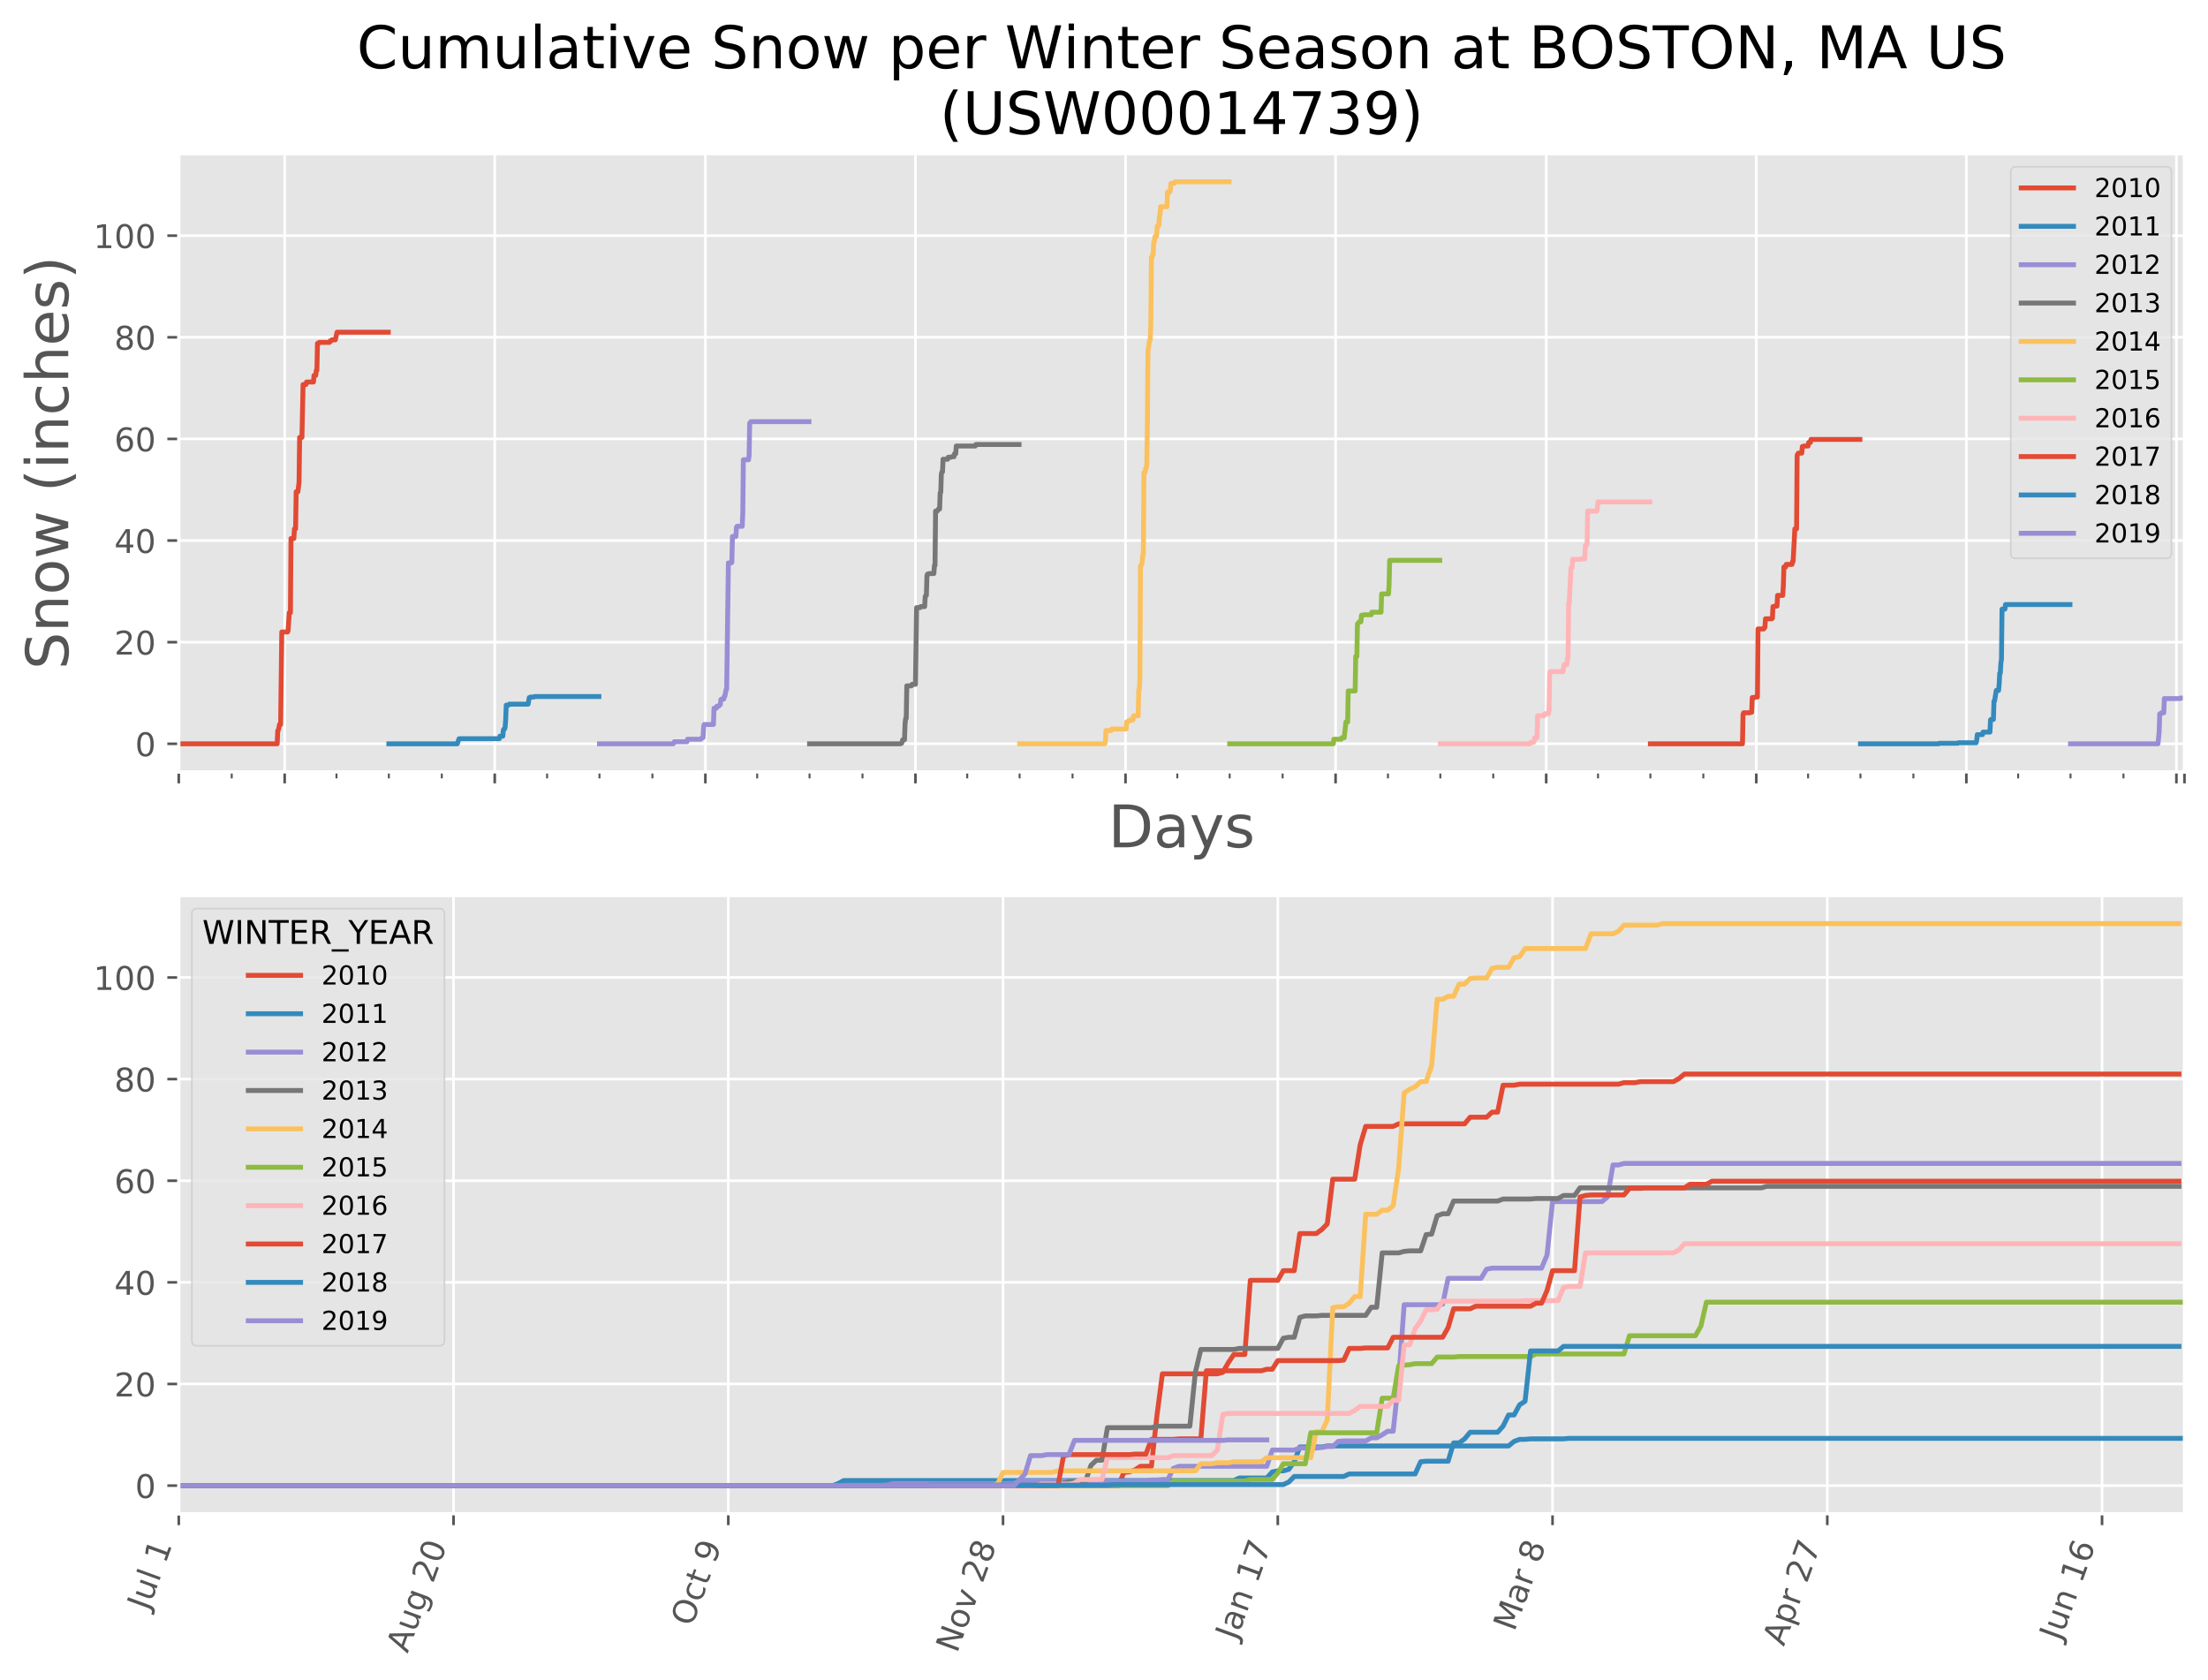 <?xml version="1.0" encoding="utf-8" standalone="no"?>
<!DOCTYPE svg PUBLIC "-//W3C//DTD SVG 1.1//EN"
  "http://www.w3.org/Graphics/SVG/1.1/DTD/svg11.dtd">
<!-- Created with matplotlib (https://matplotlib.org/) -->
<svg height="513.996pt" version="1.1" viewBox="0 0 675.708 513.996" width="675.708pt" xmlns="http://www.w3.org/2000/svg" xmlns:xlink="http://www.w3.org/1999/xlink">
 <defs>
  <style type="text/css">
*{stroke-linecap:butt;stroke-linejoin:round;}
  </style>
 </defs>
 <g id="figure_1">
  <g id="patch_1">
   <path d="M 0 513.996 
L 675.708 513.996 
L 675.708 0 
L 0 0 
z
" style="fill:#ffffff;"/>
  </g>
  <g id="axes_1">
   <g id="patch_2">
    <path d="M 54.708 236.197 
L 668.508 236.197 
L 668.508 47.033 
L 54.708 47.033 
z
" style="fill:#e5e5e5;"/>
   </g>
   <g id="matplotlib.axis_1">
    <g id="xtick_1">
     <g id="line2d_1">
      <path clip-path="url(#p32b49be4a4)" d="M 54.708 236.197 
L 54.708 47.033 
" style="fill:none;stroke:#ffffff;stroke-linecap:square;stroke-width:0.8;"/>
     </g>
     <g id="line2d_2">
      <defs>
       <path d="M 0 0 
L 0 3.5 
" id="m0228b2ceb2" style="stroke:#555555;stroke-width:0.8;"/>
      </defs>
      <g>
       <use style="fill:#555555;stroke:#555555;stroke-width:0.8;" x="54.708" xlink:href="#m0228b2ceb2" y="236.197"/>
      </g>
     </g>
    </g>
    <g id="xtick_2">
     <g id="line2d_3">
      <path clip-path="url(#p32b49be4a4)" d="M 87.115 236.197 
L 87.115 47.033 
" style="fill:none;stroke:#ffffff;stroke-linecap:square;stroke-width:0.8;"/>
     </g>
     <g id="line2d_4">
      <g>
       <use style="fill:#555555;stroke:#555555;stroke-width:0.8;" x="87.115" xlink:href="#m0228b2ceb2" y="236.197"/>
      </g>
     </g>
    </g>
    <g id="xtick_3">
     <g id="line2d_5">
      <path clip-path="url(#p32b49be4a4)" d="M 151.401 236.197 
L 151.401 47.033 
" style="fill:none;stroke:#ffffff;stroke-linecap:square;stroke-width:0.8;"/>
     </g>
     <g id="line2d_6">
      <g>
       <use style="fill:#555555;stroke:#555555;stroke-width:0.8;" x="151.401" xlink:href="#m0228b2ceb2" y="236.197"/>
      </g>
     </g>
    </g>
    <g id="xtick_4">
     <g id="line2d_7">
      <path clip-path="url(#p32b49be4a4)" d="M 215.864 236.197 
L 215.864 47.033 
" style="fill:none;stroke:#ffffff;stroke-linecap:square;stroke-width:0.8;"/>
     </g>
     <g id="line2d_8">
      <g>
       <use style="fill:#555555;stroke:#555555;stroke-width:0.8;" x="215.864" xlink:href="#m0228b2ceb2" y="236.197"/>
      </g>
     </g>
    </g>
    <g id="xtick_5">
     <g id="line2d_9">
      <path clip-path="url(#p32b49be4a4)" d="M 280.15 236.197 
L 280.15 47.033 
" style="fill:none;stroke:#ffffff;stroke-linecap:square;stroke-width:0.8;"/>
     </g>
     <g id="line2d_10">
      <g>
       <use style="fill:#555555;stroke:#555555;stroke-width:0.8;" x="280.15" xlink:href="#m0228b2ceb2" y="236.197"/>
      </g>
     </g>
    </g>
    <g id="xtick_6">
     <g id="line2d_11">
      <path clip-path="url(#p32b49be4a4)" d="M 344.436 236.197 
L 344.436 47.033 
" style="fill:none;stroke:#ffffff;stroke-linecap:square;stroke-width:0.8;"/>
     </g>
     <g id="line2d_12">
      <g>
       <use style="fill:#555555;stroke:#555555;stroke-width:0.8;" x="344.436" xlink:href="#m0228b2ceb2" y="236.197"/>
      </g>
     </g>
    </g>
    <g id="xtick_7">
     <g id="line2d_13">
      <path clip-path="url(#p32b49be4a4)" d="M 408.722 236.197 
L 408.722 47.033 
" style="fill:none;stroke:#ffffff;stroke-linecap:square;stroke-width:0.8;"/>
     </g>
     <g id="line2d_14">
      <g>
       <use style="fill:#555555;stroke:#555555;stroke-width:0.8;" x="408.722" xlink:href="#m0228b2ceb2" y="236.197"/>
      </g>
     </g>
    </g>
    <g id="xtick_8">
     <g id="line2d_15">
      <path clip-path="url(#p32b49be4a4)" d="M 473.184 236.197 
L 473.184 47.033 
" style="fill:none;stroke:#ffffff;stroke-linecap:square;stroke-width:0.8;"/>
     </g>
     <g id="line2d_16">
      <g>
       <use style="fill:#555555;stroke:#555555;stroke-width:0.8;" x="473.184" xlink:href="#m0228b2ceb2" y="236.197"/>
      </g>
     </g>
    </g>
    <g id="xtick_9">
     <g id="line2d_17">
      <path clip-path="url(#p32b49be4a4)" d="M 537.47 236.197 
L 537.47 47.033 
" style="fill:none;stroke:#ffffff;stroke-linecap:square;stroke-width:0.8;"/>
     </g>
     <g id="line2d_18">
      <g>
       <use style="fill:#555555;stroke:#555555;stroke-width:0.8;" x="537.47" xlink:href="#m0228b2ceb2" y="236.197"/>
      </g>
     </g>
    </g>
    <g id="xtick_10">
     <g id="line2d_19">
      <path clip-path="url(#p32b49be4a4)" d="M 601.756 236.197 
L 601.756 47.033 
" style="fill:none;stroke:#ffffff;stroke-linecap:square;stroke-width:0.8;"/>
     </g>
     <g id="line2d_20">
      <g>
       <use style="fill:#555555;stroke:#555555;stroke-width:0.8;" x="601.756" xlink:href="#m0228b2ceb2" y="236.197"/>
      </g>
     </g>
    </g>
    <g id="xtick_11">
     <g id="line2d_21">
      <path clip-path="url(#p32b49be4a4)" d="M 666.042 236.197 
L 666.042 47.033 
" style="fill:none;stroke:#ffffff;stroke-linecap:square;stroke-width:0.8;"/>
     </g>
     <g id="line2d_22">
      <g>
       <use style="fill:#555555;stroke:#555555;stroke-width:0.8;" x="666.042" xlink:href="#m0228b2ceb2" y="236.197"/>
      </g>
     </g>
    </g>
    <g id="xtick_12">
     <g id="line2d_23">
      <path clip-path="url(#p32b49be4a4)" d="M 668.508 236.197 
L 668.508 47.033 
" style="fill:none;stroke:#ffffff;stroke-linecap:square;stroke-width:0.8;"/>
     </g>
     <g id="line2d_24">
      <g>
       <use style="fill:#555555;stroke:#555555;stroke-width:0.8;" x="668.508" xlink:href="#m0228b2ceb2" y="236.197"/>
      </g>
     </g>
    </g>
    <g id="xtick_13">
     <g id="line2d_25">
      <defs>
       <path d="M 0 0 
L 0 2 
" id="m85efb206ca" style="stroke:#555555;stroke-width:0.6;"/>
      </defs>
      <g>
       <use style="fill:#555555;stroke:#555555;stroke-width:0.6;" x="70.912" xlink:href="#m85efb206ca" y="236.197"/>
      </g>
     </g>
    </g>
    <g id="xtick_14">
     <g id="line2d_26">
      <g>
       <use style="fill:#555555;stroke:#555555;stroke-width:0.6;" x="102.967" xlink:href="#m85efb206ca" y="236.197"/>
      </g>
     </g>
    </g>
    <g id="xtick_15">
     <g id="line2d_27">
      <g>
       <use style="fill:#555555;stroke:#555555;stroke-width:0.6;" x="118.994" xlink:href="#m85efb206ca" y="236.197"/>
      </g>
     </g>
    </g>
    <g id="xtick_16">
     <g id="line2d_28">
      <g>
       <use style="fill:#555555;stroke:#555555;stroke-width:0.6;" x="135.198" xlink:href="#m85efb206ca" y="236.197"/>
      </g>
     </g>
    </g>
    <g id="xtick_17">
     <g id="line2d_29">
      <g>
       <use style="fill:#555555;stroke:#555555;stroke-width:0.6;" x="167.429" xlink:href="#m85efb206ca" y="236.197"/>
      </g>
     </g>
    </g>
    <g id="xtick_18">
     <g id="line2d_30">
      <g>
       <use style="fill:#555555;stroke:#555555;stroke-width:0.6;" x="183.456" xlink:href="#m85efb206ca" y="236.197"/>
      </g>
     </g>
    </g>
    <g id="xtick_19">
     <g id="line2d_31">
      <g>
       <use style="fill:#555555;stroke:#555555;stroke-width:0.6;" x="199.66" xlink:href="#m85efb206ca" y="236.197"/>
      </g>
     </g>
    </g>
    <g id="xtick_20">
     <g id="line2d_32">
      <g>
       <use style="fill:#555555;stroke:#555555;stroke-width:0.6;" x="231.715" xlink:href="#m85efb206ca" y="236.197"/>
      </g>
     </g>
    </g>
    <g id="xtick_21">
     <g id="line2d_33">
      <g>
       <use style="fill:#555555;stroke:#555555;stroke-width:0.6;" x="247.743" xlink:href="#m85efb206ca" y="236.197"/>
      </g>
     </g>
    </g>
    <g id="xtick_22">
     <g id="line2d_34">
      <g>
       <use style="fill:#555555;stroke:#555555;stroke-width:0.6;" x="263.946" xlink:href="#m85efb206ca" y="236.197"/>
      </g>
     </g>
    </g>
    <g id="xtick_23">
     <g id="line2d_35">
      <g>
       <use style="fill:#555555;stroke:#555555;stroke-width:0.6;" x="296.001" xlink:href="#m85efb206ca" y="236.197"/>
      </g>
     </g>
    </g>
    <g id="xtick_24">
     <g id="line2d_36">
      <g>
       <use style="fill:#555555;stroke:#555555;stroke-width:0.6;" x="312.029" xlink:href="#m85efb206ca" y="236.197"/>
      </g>
     </g>
    </g>
    <g id="xtick_25">
     <g id="line2d_37">
      <g>
       <use style="fill:#555555;stroke:#555555;stroke-width:0.6;" x="328.232" xlink:href="#m85efb206ca" y="236.197"/>
      </g>
     </g>
    </g>
    <g id="xtick_26">
     <g id="line2d_38">
      <g>
       <use style="fill:#555555;stroke:#555555;stroke-width:0.6;" x="360.287" xlink:href="#m85efb206ca" y="236.197"/>
      </g>
     </g>
    </g>
    <g id="xtick_27">
     <g id="line2d_39">
      <g>
       <use style="fill:#555555;stroke:#555555;stroke-width:0.6;" x="376.315" xlink:href="#m85efb206ca" y="236.197"/>
      </g>
     </g>
    </g>
    <g id="xtick_28">
     <g id="line2d_40">
      <g>
       <use style="fill:#555555;stroke:#555555;stroke-width:0.6;" x="392.518" xlink:href="#m85efb206ca" y="236.197"/>
      </g>
     </g>
    </g>
    <g id="xtick_29">
     <g id="line2d_41">
      <g>
       <use style="fill:#555555;stroke:#555555;stroke-width:0.6;" x="424.749" xlink:href="#m85efb206ca" y="236.197"/>
      </g>
     </g>
    </g>
    <g id="xtick_30">
     <g id="line2d_42">
      <g>
       <use style="fill:#555555;stroke:#555555;stroke-width:0.6;" x="440.777" xlink:href="#m85efb206ca" y="236.197"/>
      </g>
     </g>
    </g>
    <g id="xtick_31">
     <g id="line2d_43">
      <g>
       <use style="fill:#555555;stroke:#555555;stroke-width:0.6;" x="456.98" xlink:href="#m85efb206ca" y="236.197"/>
      </g>
     </g>
    </g>
    <g id="xtick_32">
     <g id="line2d_44">
      <g>
       <use style="fill:#555555;stroke:#555555;stroke-width:0.6;" x="489.035" xlink:href="#m85efb206ca" y="236.197"/>
      </g>
     </g>
    </g>
    <g id="xtick_33">
     <g id="line2d_45">
      <g>
       <use style="fill:#555555;stroke:#555555;stroke-width:0.6;" x="505.063" xlink:href="#m85efb206ca" y="236.197"/>
      </g>
     </g>
    </g>
    <g id="xtick_34">
     <g id="line2d_46">
      <g>
       <use style="fill:#555555;stroke:#555555;stroke-width:0.6;" x="521.267" xlink:href="#m85efb206ca" y="236.197"/>
      </g>
     </g>
    </g>
    <g id="xtick_35">
     <g id="line2d_47">
      <g>
       <use style="fill:#555555;stroke:#555555;stroke-width:0.6;" x="553.322" xlink:href="#m85efb206ca" y="236.197"/>
      </g>
     </g>
    </g>
    <g id="xtick_36">
     <g id="line2d_48">
      <g>
       <use style="fill:#555555;stroke:#555555;stroke-width:0.6;" x="569.349" xlink:href="#m85efb206ca" y="236.197"/>
      </g>
     </g>
    </g>
    <g id="xtick_37">
     <g id="line2d_49">
      <g>
       <use style="fill:#555555;stroke:#555555;stroke-width:0.6;" x="585.553" xlink:href="#m85efb206ca" y="236.197"/>
      </g>
     </g>
    </g>
    <g id="xtick_38">
     <g id="line2d_50">
      <g>
       <use style="fill:#555555;stroke:#555555;stroke-width:0.6;" x="617.608" xlink:href="#m85efb206ca" y="236.197"/>
      </g>
     </g>
    </g>
    <g id="xtick_39">
     <g id="line2d_51">
      <g>
       <use style="fill:#555555;stroke:#555555;stroke-width:0.6;" x="633.635" xlink:href="#m85efb206ca" y="236.197"/>
      </g>
     </g>
    </g>
    <g id="xtick_40">
     <g id="line2d_52">
      <g>
       <use style="fill:#555555;stroke:#555555;stroke-width:0.6;" x="649.839" xlink:href="#m85efb206ca" y="236.197"/>
      </g>
     </g>
    </g>
    <g id="text_1">
     <!-- Days -->
     <defs>
      <path d="M 19.672 64.797 
L 19.672 8.109 
L 31.594 8.109 
Q 46.688 8.109 53.688 14.938 
Q 60.688 21.781 60.688 36.531 
Q 60.688 51.172 53.688 57.984 
Q 46.688 64.797 31.594 64.797 
z
M 9.812 72.906 
L 30.078 72.906 
Q 51.266 72.906 61.172 64.094 
Q 71.094 55.281 71.094 36.531 
Q 71.094 17.672 61.125 8.828 
Q 51.172 0 30.078 0 
L 9.812 0 
z
" id="DejaVuSans-68"/>
      <path d="M 34.281 27.484 
Q 23.391 27.484 19.188 25 
Q 14.984 22.516 14.984 16.5 
Q 14.984 11.719 18.141 8.906 
Q 21.297 6.109 26.703 6.109 
Q 34.188 6.109 38.703 11.406 
Q 43.219 16.703 43.219 25.484 
L 43.219 27.484 
z
M 52.203 31.203 
L 52.203 0 
L 43.219 0 
L 43.219 8.297 
Q 40.141 3.328 35.547 0.953 
Q 30.953 -1.422 24.312 -1.422 
Q 15.922 -1.422 10.953 3.297 
Q 6 8.016 6 15.922 
Q 6 25.141 12.172 29.828 
Q 18.359 34.516 30.609 34.516 
L 43.219 34.516 
L 43.219 35.406 
Q 43.219 41.609 39.141 45 
Q 35.062 48.391 27.688 48.391 
Q 23 48.391 18.547 47.266 
Q 14.109 46.141 10.016 43.891 
L 10.016 52.203 
Q 14.938 54.109 19.578 55.047 
Q 24.219 56 28.609 56 
Q 40.484 56 46.344 49.844 
Q 52.203 43.703 52.203 31.203 
z
" id="DejaVuSans-97"/>
      <path d="M 32.172 -5.078 
Q 28.375 -14.844 24.75 -17.812 
Q 21.141 -20.797 15.094 -20.797 
L 7.906 -20.797 
L 7.906 -13.281 
L 13.188 -13.281 
Q 16.891 -13.281 18.938 -11.516 
Q 21 -9.766 23.484 -3.219 
L 25.094 0.875 
L 2.984 54.688 
L 12.5 54.688 
L 29.594 11.922 
L 46.688 54.688 
L 56.203 54.688 
z
" id="DejaVuSans-121"/>
      <path d="M 44.281 53.078 
L 44.281 44.578 
Q 40.484 46.531 36.375 47.5 
Q 32.281 48.484 27.875 48.484 
Q 21.188 48.484 17.844 46.438 
Q 14.5 44.391 14.5 40.281 
Q 14.5 37.156 16.891 35.375 
Q 19.281 33.594 26.516 31.984 
L 29.594 31.297 
Q 39.156 29.25 43.188 25.516 
Q 47.219 21.781 47.219 15.094 
Q 47.219 7.469 41.188 3.016 
Q 35.156 -1.422 24.609 -1.422 
Q 20.219 -1.422 15.453 -0.562 
Q 10.688 0.297 5.422 2 
L 5.422 11.281 
Q 10.406 8.688 15.234 7.391 
Q 20.062 6.109 24.812 6.109 
Q 31.156 6.109 34.562 8.281 
Q 37.984 10.453 37.984 14.406 
Q 37.984 18.062 35.516 20.016 
Q 33.062 21.969 24.703 23.781 
L 21.578 24.516 
Q 13.234 26.266 9.516 29.906 
Q 5.812 33.547 5.812 39.891 
Q 5.812 47.609 11.281 51.797 
Q 16.75 56 26.812 56 
Q 31.781 56 36.172 55.266 
Q 40.578 54.547 44.281 53.078 
z
" id="DejaVuSans-115"/>
     </defs>
     <g style="fill:#555555;" transform="translate(339.147 259.274)scale(0.18 -0.18)">
      <use xlink:href="#DejaVuSans-68"/>
      <use x="77.002" xlink:href="#DejaVuSans-97"/>
      <use x="138.281" xlink:href="#DejaVuSans-121"/>
      <use x="197.461" xlink:href="#DejaVuSans-115"/>
     </g>
    </g>
   </g>
   <g id="matplotlib.axis_2">
    <g id="ytick_1">
     <g id="line2d_53">
      <path clip-path="url(#p32b49be4a4)" d="M 54.708 227.599 
L 668.508 227.599 
" style="fill:none;stroke:#ffffff;stroke-linecap:square;stroke-width:0.8;"/>
     </g>
     <g id="line2d_54">
      <defs>
       <path d="M 0 0 
L -3.5 0 
" id="m23d8d1fbf5" style="stroke:#555555;stroke-width:0.8;"/>
      </defs>
      <g>
       <use style="fill:#555555;stroke:#555555;stroke-width:0.8;" x="54.708" xlink:href="#m23d8d1fbf5" y="227.599"/>
      </g>
     </g>
     <g id="text_2">
      <!-- 0 -->
      <defs>
       <path d="M 31.781 66.406 
Q 24.172 66.406 20.328 58.906 
Q 16.5 51.422 16.5 36.375 
Q 16.5 21.391 20.328 13.891 
Q 24.172 6.391 31.781 6.391 
Q 39.453 6.391 43.281 13.891 
Q 47.125 21.391 47.125 36.375 
Q 47.125 51.422 43.281 58.906 
Q 39.453 66.406 31.781 66.406 
z
M 31.781 74.219 
Q 44.047 74.219 50.516 64.516 
Q 56.984 54.828 56.984 36.375 
Q 56.984 17.969 50.516 8.266 
Q 44.047 -1.422 31.781 -1.422 
Q 19.531 -1.422 13.062 8.266 
Q 6.594 17.969 6.594 36.375 
Q 6.594 54.828 13.062 64.516 
Q 19.531 74.219 31.781 74.219 
z
" id="DejaVuSans-48"/>
      </defs>
      <g style="fill:#555555;" transform="translate(41.346 231.398)scale(0.1 -0.1)">
       <use xlink:href="#DejaVuSans-48"/>
      </g>
     </g>
    </g>
    <g id="ytick_2">
     <g id="line2d_55">
      <path clip-path="url(#p32b49be4a4)" d="M 54.708 196.501 
L 668.508 196.501 
" style="fill:none;stroke:#ffffff;stroke-linecap:square;stroke-width:0.8;"/>
     </g>
     <g id="line2d_56">
      <g>
       <use style="fill:#555555;stroke:#555555;stroke-width:0.8;" x="54.708" xlink:href="#m23d8d1fbf5" y="196.501"/>
      </g>
     </g>
     <g id="text_3">
      <!-- 20 -->
      <defs>
       <path d="M 19.188 8.297 
L 53.609 8.297 
L 53.609 0 
L 7.328 0 
L 7.328 8.297 
Q 12.938 14.109 22.625 23.891 
Q 32.328 33.688 34.812 36.531 
Q 39.547 41.844 41.422 45.531 
Q 43.312 49.219 43.312 52.781 
Q 43.312 58.594 39.234 62.25 
Q 35.156 65.922 28.609 65.922 
Q 23.969 65.922 18.812 64.312 
Q 13.672 62.703 7.812 59.422 
L 7.812 69.391 
Q 13.766 71.781 18.938 73 
Q 24.125 74.219 28.422 74.219 
Q 39.75 74.219 46.484 68.547 
Q 53.219 62.891 53.219 53.422 
Q 53.219 48.922 51.531 44.891 
Q 49.859 40.875 45.406 35.406 
Q 44.188 33.984 37.641 27.219 
Q 31.109 20.453 19.188 8.297 
z
" id="DejaVuSans-50"/>
      </defs>
      <g style="fill:#555555;" transform="translate(34.983 200.301)scale(0.1 -0.1)">
       <use xlink:href="#DejaVuSans-50"/>
       <use x="63.623" xlink:href="#DejaVuSans-48"/>
      </g>
     </g>
    </g>
    <g id="ytick_3">
     <g id="line2d_57">
      <path clip-path="url(#p32b49be4a4)" d="M 54.708 165.404 
L 668.508 165.404 
" style="fill:none;stroke:#ffffff;stroke-linecap:square;stroke-width:0.8;"/>
     </g>
     <g id="line2d_58">
      <g>
       <use style="fill:#555555;stroke:#555555;stroke-width:0.8;" x="54.708" xlink:href="#m23d8d1fbf5" y="165.404"/>
      </g>
     </g>
     <g id="text_4">
      <!-- 40 -->
      <defs>
       <path d="M 37.797 64.312 
L 12.891 25.391 
L 37.797 25.391 
z
M 35.203 72.906 
L 47.609 72.906 
L 47.609 25.391 
L 58.016 25.391 
L 58.016 17.188 
L 47.609 17.188 
L 47.609 0 
L 37.797 0 
L 37.797 17.188 
L 4.891 17.188 
L 4.891 26.703 
z
" id="DejaVuSans-52"/>
      </defs>
      <g style="fill:#555555;" transform="translate(34.983 169.204)scale(0.1 -0.1)">
       <use xlink:href="#DejaVuSans-52"/>
       <use x="63.623" xlink:href="#DejaVuSans-48"/>
      </g>
     </g>
    </g>
    <g id="ytick_4">
     <g id="line2d_59">
      <path clip-path="url(#p32b49be4a4)" d="M 54.708 134.307 
L 668.508 134.307 
" style="fill:none;stroke:#ffffff;stroke-linecap:square;stroke-width:0.8;"/>
     </g>
     <g id="line2d_60">
      <g>
       <use style="fill:#555555;stroke:#555555;stroke-width:0.8;" x="54.708" xlink:href="#m23d8d1fbf5" y="134.307"/>
      </g>
     </g>
     <g id="text_5">
      <!-- 60 -->
      <defs>
       <path d="M 33.016 40.375 
Q 26.375 40.375 22.484 35.828 
Q 18.609 31.297 18.609 23.391 
Q 18.609 15.531 22.484 10.953 
Q 26.375 6.391 33.016 6.391 
Q 39.656 6.391 43.531 10.953 
Q 47.406 15.531 47.406 23.391 
Q 47.406 31.297 43.531 35.828 
Q 39.656 40.375 33.016 40.375 
z
M 52.594 71.297 
L 52.594 62.312 
Q 48.875 64.062 45.094 64.984 
Q 41.312 65.922 37.594 65.922 
Q 27.828 65.922 22.672 59.328 
Q 17.531 52.734 16.797 39.406 
Q 19.672 43.656 24.016 45.922 
Q 28.375 48.188 33.594 48.188 
Q 44.578 48.188 50.953 41.516 
Q 57.328 34.859 57.328 23.391 
Q 57.328 12.156 50.688 5.359 
Q 44.047 -1.422 33.016 -1.422 
Q 20.359 -1.422 13.672 8.266 
Q 6.984 17.969 6.984 36.375 
Q 6.984 53.656 15.188 63.938 
Q 23.391 74.219 37.203 74.219 
Q 40.922 74.219 44.703 73.484 
Q 48.484 72.75 52.594 71.297 
z
" id="DejaVuSans-54"/>
      </defs>
      <g style="fill:#555555;" transform="translate(34.983 138.106)scale(0.1 -0.1)">
       <use xlink:href="#DejaVuSans-54"/>
       <use x="63.623" xlink:href="#DejaVuSans-48"/>
      </g>
     </g>
    </g>
    <g id="ytick_5">
     <g id="line2d_61">
      <path clip-path="url(#p32b49be4a4)" d="M 54.708 103.21 
L 668.508 103.21 
" style="fill:none;stroke:#ffffff;stroke-linecap:square;stroke-width:0.8;"/>
     </g>
     <g id="line2d_62">
      <g>
       <use style="fill:#555555;stroke:#555555;stroke-width:0.8;" x="54.708" xlink:href="#m23d8d1fbf5" y="103.21"/>
      </g>
     </g>
     <g id="text_6">
      <!-- 80 -->
      <defs>
       <path d="M 31.781 34.625 
Q 24.75 34.625 20.719 30.859 
Q 16.703 27.094 16.703 20.516 
Q 16.703 13.922 20.719 10.156 
Q 24.75 6.391 31.781 6.391 
Q 38.812 6.391 42.859 10.172 
Q 46.922 13.969 46.922 20.516 
Q 46.922 27.094 42.891 30.859 
Q 38.875 34.625 31.781 34.625 
z
M 21.922 38.812 
Q 15.578 40.375 12.031 44.719 
Q 8.5 49.078 8.5 55.328 
Q 8.5 64.062 14.719 69.141 
Q 20.953 74.219 31.781 74.219 
Q 42.672 74.219 48.875 69.141 
Q 55.078 64.062 55.078 55.328 
Q 55.078 49.078 51.531 44.719 
Q 48 40.375 41.703 38.812 
Q 48.828 37.156 52.797 32.312 
Q 56.781 27.484 56.781 20.516 
Q 56.781 9.906 50.312 4.234 
Q 43.844 -1.422 31.781 -1.422 
Q 19.734 -1.422 13.25 4.234 
Q 6.781 9.906 6.781 20.516 
Q 6.781 27.484 10.781 32.312 
Q 14.797 37.156 21.922 38.812 
z
M 18.312 54.391 
Q 18.312 48.734 21.844 45.562 
Q 25.391 42.391 31.781 42.391 
Q 38.141 42.391 41.719 45.562 
Q 45.312 48.734 45.312 54.391 
Q 45.312 60.062 41.719 63.234 
Q 38.141 66.406 31.781 66.406 
Q 25.391 66.406 21.844 63.234 
Q 18.312 60.062 18.312 54.391 
z
" id="DejaVuSans-56"/>
      </defs>
      <g style="fill:#555555;" transform="translate(34.983 107.009)scale(0.1 -0.1)">
       <use xlink:href="#DejaVuSans-56"/>
       <use x="63.623" xlink:href="#DejaVuSans-48"/>
      </g>
     </g>
    </g>
    <g id="ytick_6">
     <g id="line2d_63">
      <path clip-path="url(#p32b49be4a4)" d="M 54.708 72.113 
L 668.508 72.113 
" style="fill:none;stroke:#ffffff;stroke-linecap:square;stroke-width:0.8;"/>
     </g>
     <g id="line2d_64">
      <g>
       <use style="fill:#555555;stroke:#555555;stroke-width:0.8;" x="54.708" xlink:href="#m23d8d1fbf5" y="72.113"/>
      </g>
     </g>
     <g id="text_7">
      <!-- 100 -->
      <defs>
       <path d="M 12.406 8.297 
L 28.516 8.297 
L 28.516 63.922 
L 10.984 60.406 
L 10.984 69.391 
L 28.422 72.906 
L 38.281 72.906 
L 38.281 8.297 
L 54.391 8.297 
L 54.391 0 
L 12.406 0 
z
" id="DejaVuSans-49"/>
      </defs>
      <g style="fill:#555555;" transform="translate(28.621 75.912)scale(0.1 -0.1)">
       <use xlink:href="#DejaVuSans-49"/>
       <use x="63.623" xlink:href="#DejaVuSans-48"/>
       <use x="127.246" xlink:href="#DejaVuSans-48"/>
      </g>
     </g>
    </g>
    <g id="text_8">
     <!-- Snow (inches) -->
     <defs>
      <path d="M 53.516 70.516 
L 53.516 60.891 
Q 47.906 63.578 42.922 64.891 
Q 37.938 66.219 33.297 66.219 
Q 25.25 66.219 20.875 63.094 
Q 16.5 59.969 16.5 54.203 
Q 16.5 49.359 19.406 46.891 
Q 22.312 44.438 30.422 42.922 
L 36.375 41.703 
Q 47.406 39.594 52.656 34.297 
Q 57.906 29 57.906 20.125 
Q 57.906 9.516 50.797 4.047 
Q 43.703 -1.422 29.984 -1.422 
Q 24.812 -1.422 18.969 -0.25 
Q 13.141 0.922 6.891 3.219 
L 6.891 13.375 
Q 12.891 10.016 18.656 8.297 
Q 24.422 6.594 29.984 6.594 
Q 38.422 6.594 43.016 9.906 
Q 47.609 13.234 47.609 19.391 
Q 47.609 24.75 44.312 27.781 
Q 41.016 30.812 33.5 32.328 
L 27.484 33.5 
Q 16.453 35.688 11.516 40.375 
Q 6.594 45.062 6.594 53.422 
Q 6.594 63.094 13.406 68.656 
Q 20.219 74.219 32.172 74.219 
Q 37.312 74.219 42.625 73.281 
Q 47.953 72.359 53.516 70.516 
z
" id="DejaVuSans-83"/>
      <path d="M 54.891 33.016 
L 54.891 0 
L 45.906 0 
L 45.906 32.719 
Q 45.906 40.484 42.875 44.328 
Q 39.844 48.188 33.797 48.188 
Q 26.516 48.188 22.312 43.547 
Q 18.109 38.922 18.109 30.906 
L 18.109 0 
L 9.078 0 
L 9.078 54.688 
L 18.109 54.688 
L 18.109 46.188 
Q 21.344 51.125 25.703 53.562 
Q 30.078 56 35.797 56 
Q 45.219 56 50.047 50.172 
Q 54.891 44.344 54.891 33.016 
z
" id="DejaVuSans-110"/>
      <path d="M 30.609 48.391 
Q 23.391 48.391 19.188 42.75 
Q 14.984 37.109 14.984 27.297 
Q 14.984 17.484 19.156 11.844 
Q 23.344 6.203 30.609 6.203 
Q 37.797 6.203 41.984 11.859 
Q 46.188 17.531 46.188 27.297 
Q 46.188 37.016 41.984 42.703 
Q 37.797 48.391 30.609 48.391 
z
M 30.609 56 
Q 42.328 56 49.016 48.375 
Q 55.719 40.766 55.719 27.297 
Q 55.719 13.875 49.016 6.219 
Q 42.328 -1.422 30.609 -1.422 
Q 18.844 -1.422 12.172 6.219 
Q 5.516 13.875 5.516 27.297 
Q 5.516 40.766 12.172 48.375 
Q 18.844 56 30.609 56 
z
" id="DejaVuSans-111"/>
      <path d="M 4.203 54.688 
L 13.188 54.688 
L 24.422 12.016 
L 35.594 54.688 
L 46.188 54.688 
L 57.422 12.016 
L 68.609 54.688 
L 77.594 54.688 
L 63.281 0 
L 52.688 0 
L 40.922 44.828 
L 29.109 0 
L 18.5 0 
z
" id="DejaVuSans-119"/>
      <path id="DejaVuSans-32"/>
      <path d="M 31 75.875 
Q 24.469 64.656 21.281 53.656 
Q 18.109 42.672 18.109 31.391 
Q 18.109 20.125 21.312 9.062 
Q 24.516 -2 31 -13.188 
L 23.188 -13.188 
Q 15.875 -1.703 12.234 9.375 
Q 8.594 20.453 8.594 31.391 
Q 8.594 42.281 12.203 53.312 
Q 15.828 64.359 23.188 75.875 
z
" id="DejaVuSans-40"/>
      <path d="M 9.422 54.688 
L 18.406 54.688 
L 18.406 0 
L 9.422 0 
z
M 9.422 75.984 
L 18.406 75.984 
L 18.406 64.594 
L 9.422 64.594 
z
" id="DejaVuSans-105"/>
      <path d="M 48.781 52.594 
L 48.781 44.188 
Q 44.969 46.297 41.141 47.344 
Q 37.312 48.391 33.406 48.391 
Q 24.656 48.391 19.812 42.844 
Q 14.984 37.312 14.984 27.297 
Q 14.984 17.281 19.812 11.734 
Q 24.656 6.203 33.406 6.203 
Q 37.312 6.203 41.141 7.25 
Q 44.969 8.297 48.781 10.406 
L 48.781 2.094 
Q 45.016 0.344 40.984 -0.531 
Q 36.969 -1.422 32.422 -1.422 
Q 20.062 -1.422 12.781 6.344 
Q 5.516 14.109 5.516 27.297 
Q 5.516 40.672 12.859 48.328 
Q 20.219 56 33.016 56 
Q 37.156 56 41.109 55.141 
Q 45.062 54.297 48.781 52.594 
z
" id="DejaVuSans-99"/>
      <path d="M 54.891 33.016 
L 54.891 0 
L 45.906 0 
L 45.906 32.719 
Q 45.906 40.484 42.875 44.328 
Q 39.844 48.188 33.797 48.188 
Q 26.516 48.188 22.312 43.547 
Q 18.109 38.922 18.109 30.906 
L 18.109 0 
L 9.078 0 
L 9.078 75.984 
L 18.109 75.984 
L 18.109 46.188 
Q 21.344 51.125 25.703 53.562 
Q 30.078 56 35.797 56 
Q 45.219 56 50.047 50.172 
Q 54.891 44.344 54.891 33.016 
z
" id="DejaVuSans-104"/>
      <path d="M 56.203 29.594 
L 56.203 25.203 
L 14.891 25.203 
Q 15.484 15.922 20.484 11.062 
Q 25.484 6.203 34.422 6.203 
Q 39.594 6.203 44.453 7.469 
Q 49.312 8.734 54.109 11.281 
L 54.109 2.781 
Q 49.266 0.734 44.188 -0.344 
Q 39.109 -1.422 33.891 -1.422 
Q 20.797 -1.422 13.156 6.188 
Q 5.516 13.812 5.516 26.812 
Q 5.516 40.234 12.766 48.109 
Q 20.016 56 32.328 56 
Q 43.359 56 49.781 48.891 
Q 56.203 41.797 56.203 29.594 
z
M 47.219 32.234 
Q 47.125 39.594 43.094 43.984 
Q 39.062 48.391 32.422 48.391 
Q 24.906 48.391 20.391 44.141 
Q 15.875 39.891 15.188 32.172 
z
" id="DejaVuSans-101"/>
      <path d="M 8.016 75.875 
L 15.828 75.875 
Q 23.141 64.359 26.781 53.312 
Q 30.422 42.281 30.422 31.391 
Q 30.422 20.453 26.781 9.375 
Q 23.141 -1.703 15.828 -13.188 
L 8.016 -13.188 
Q 14.5 -2 17.703 9.062 
Q 20.906 20.125 20.906 31.391 
Q 20.906 42.672 17.703 53.656 
Q 14.5 64.656 8.016 75.875 
z
" id="DejaVuSans-41"/>
     </defs>
     <g style="fill:#555555;" transform="translate(20.877 204.865)rotate(-90)scale(0.18 -0.18)">
      <use xlink:href="#DejaVuSans-83"/>
      <use x="63.477" xlink:href="#DejaVuSans-110"/>
      <use x="126.855" xlink:href="#DejaVuSans-111"/>
      <use x="188.037" xlink:href="#DejaVuSans-119"/>
      <use x="269.824" xlink:href="#DejaVuSans-32"/>
      <use x="301.611" xlink:href="#DejaVuSans-40"/>
      <use x="340.625" xlink:href="#DejaVuSans-105"/>
      <use x="368.408" xlink:href="#DejaVuSans-110"/>
      <use x="431.787" xlink:href="#DejaVuSans-99"/>
      <use x="486.768" xlink:href="#DejaVuSans-104"/>
      <use x="550.146" xlink:href="#DejaVuSans-101"/>
      <use x="611.67" xlink:href="#DejaVuSans-115"/>
      <use x="663.77" xlink:href="#DejaVuSans-41"/>
     </g>
    </g>
   </g>
   <g id="line2d_65">
    <path clip-path="url(#p32b49be4a4)" d="M 54.708 227.599 
L 84.826 227.599 
L 85.002 223.556 
L 85.178 223.4 
L 85.354 222.778 
L 85.53 221.69 
L 85.882 221.69 
L 86.235 193.392 
L 87.996 193.392 
L 88.172 192.925 
L 88.524 187.483 
L 88.877 187.483 
L 89.053 164.782 
L 89.933 164.782 
L 90.11 161.828 
L 90.462 161.828 
L 90.638 150.478 
L 91.166 150.478 
L 91.519 147.524 
L 91.695 133.841 
L 92.399 133.841 
L 92.751 117.67 
L 93.632 117.67 
L 93.808 116.893 
L 95.922 116.893 
L 96.098 114.872 
L 96.626 114.872 
L 96.802 113.317 
L 96.978 113.317 
L 97.155 105.076 
L 97.507 105.076 
L 97.683 104.765 
L 100.853 104.765 
L 101.029 104.299 
L 101.382 104.299 
L 101.558 103.988 
L 102.614 103.988 
L 103.143 101.655 
L 118.818 101.655 
L 118.818 101.655 
" style="fill:none;stroke:#e24a33;stroke-linecap:square;stroke-width:1.5;"/>
   </g>
   <g id="line2d_66">
    <path clip-path="url(#p32b49be4a4)" d="M 118.994 227.599 
L 139.953 227.599 
L 140.482 226.044 
L 152.81 226.044 
L 152.987 225.266 
L 153.867 225.266 
L 154.043 223.4 
L 154.219 223.089 
L 154.396 223.089 
L 154.572 222.623 
L 154.748 220.291 
L 154.924 215.782 
L 155.628 215.782 
L 155.805 215.471 
L 161.617 215.471 
L 161.969 213.449 
L 162.145 213.449 
L 162.321 213.294 
L 163.378 213.294 
L 163.554 213.138 
L 183.28 213.138 
L 183.28 213.138 
" style="fill:none;stroke:#348abd;stroke-linecap:square;stroke-width:1.5;"/>
   </g>
   <g id="line2d_67">
    <path clip-path="url(#p32b49be4a4)" d="M 183.456 227.599 
L 206.001 227.599 
L 206.177 227.443 
L 206.353 226.977 
L 210.228 226.977 
L 210.404 226.199 
L 214.455 226.199 
L 214.631 225.888 
L 214.807 225.888 
L 214.983 225.733 
L 215.159 225.733 
L 215.335 222.312 
L 215.511 221.69 
L 218.329 221.69 
L 218.506 216.715 
L 219.21 216.715 
L 219.386 216.093 
L 219.915 216.093 
L 220.091 215.937 
L 220.267 215.626 
L 220.443 215.626 
L 220.619 214.071 
L 220.795 213.916 
L 221.5 213.916 
L 221.676 212.983 
L 221.852 212.983 
L 222.204 210.962 
L 222.38 210.962 
L 222.909 172.246 
L 223.789 172.246 
L 223.965 172.09 
L 224.142 164.16 
L 225.198 164.16 
L 225.374 161.362 
L 225.551 161.051 
L 227.136 161.051 
L 227.312 157.008 
L 227.488 140.682 
L 229.073 140.682 
L 229.249 139.283 
L 229.425 129.487 
L 229.601 129.487 
L 229.778 129.021 
L 247.566 129.021 
L 247.566 129.021 
" style="fill:none;stroke:#988ed5;stroke-linecap:square;stroke-width:1.5;"/>
   </g>
   <g id="line2d_68">
    <path clip-path="url(#p32b49be4a4)" d="M 247.743 227.599 
L 275.57 227.599 
L 275.747 227.443 
L 275.923 227.443 
L 276.275 226.355 
L 276.803 226.355 
L 276.979 221.379 
L 277.156 219.824 
L 277.332 219.824 
L 277.508 209.873 
L 278.917 209.873 
L 279.093 209.407 
L 280.15 209.407 
L 280.502 185.928 
L 281.559 185.928 
L 281.735 185.617 
L 282.968 185.617 
L 283.144 182.508 
L 283.32 182.197 
L 283.496 182.197 
L 283.672 176.133 
L 283.848 175.666 
L 284.201 175.666 
L 284.377 175.511 
L 285.786 175.511 
L 285.962 173.023 
L 286.138 173.023 
L 286.314 156.386 
L 286.843 156.386 
L 287.195 155.764 
L 287.547 155.764 
L 287.723 150.789 
L 287.899 150.633 
L 288.075 145.036 
L 288.252 144.414 
L 288.428 144.414 
L 288.604 140.527 
L 290.013 140.527 
L 290.189 139.905 
L 291.07 139.905 
L 291.246 139.749 
L 291.95 139.749 
L 292.126 138.816 
L 292.479 138.816 
L 292.655 136.484 
L 298.467 136.484 
L 298.643 136.018 
L 311.852 136.018 
L 311.852 136.018 
" style="fill:none;stroke:#777777;stroke-linecap:square;stroke-width:1.5;"/>
   </g>
   <g id="line2d_69">
    <path clip-path="url(#p32b49be4a4)" d="M 312.029 227.599 
L 338.095 227.599 
L 338.271 227.132 
L 338.448 223.556 
L 340.033 223.556 
L 340.209 223.089 
L 344.612 223.089 
L 344.788 220.913 
L 345.14 220.913 
L 345.316 220.602 
L 345.669 220.602 
L 345.845 220.291 
L 346.725 220.291 
L 346.902 219.047 
L 348.311 219.047 
L 348.487 211.117 
L 348.663 211.117 
L 348.839 207.541 
L 349.015 173.179 
L 349.191 172.868 
L 349.367 172.868 
L 349.543 171.779 
L 349.72 169.758 
L 349.896 169.758 
L 350.072 144.569 
L 350.424 144.569 
L 350.6 143.325 
L 350.776 143.325 
L 350.952 141.926 
L 351.129 130.42 
L 351.305 107.408 
L 351.833 103.988 
L 352.009 103.988 
L 352.185 99.012 
L 352.361 78.799 
L 352.538 78.799 
L 352.714 77.866 
L 352.89 77.866 
L 353.066 74.134 
L 353.242 74.134 
L 353.418 72.424 
L 353.594 72.269 
L 353.947 72.269 
L 354.123 69.314 
L 354.299 69.003 
L 354.651 69.003 
L 354.827 66.049 
L 355.003 65.738 
L 355.18 63.25 
L 357.117 63.25 
L 357.293 58.741 
L 357.998 58.741 
L 358.174 57.964 
L 358.35 56.098 
L 359.407 56.098 
L 359.583 55.632 
L 376.139 55.632 
L 376.139 55.632 
" style="fill:none;stroke:#fbc15e;stroke-linecap:square;stroke-width:1.5;"/>
   </g>
   <g id="line2d_70">
    <path clip-path="url(#p32b49be4a4)" d="M 376.315 227.599 
L 408.017 227.599 
L 408.194 226.199 
L 410.483 226.199 
L 410.659 225.733 
L 411.364 225.733 
L 411.892 220.913 
L 412.421 220.913 
L 412.597 211.428 
L 414.71 211.428 
L 414.886 200.855 
L 415.239 200.855 
L 415.415 190.904 
L 415.767 190.593 
L 415.943 190.282 
L 416.471 190.282 
L 416.648 188.261 
L 417.176 188.261 
L 417.352 188.105 
L 419.642 188.105 
L 419.818 187.328 
L 422.636 187.328 
L 422.812 181.73 
L 424.926 181.73 
L 425.102 178.776 
L 425.278 171.468 
L 440.601 171.468 
L 440.601 171.468 
" style="fill:none;stroke:#8eba42;stroke-linecap:square;stroke-width:1.5;"/>
   </g>
   <g id="line2d_71">
    <path clip-path="url(#p32b49be4a4)" d="M 440.777 227.599 
L 468.253 227.599 
L 468.429 227.132 
L 469.309 227.132 
L 469.485 226.821 
L 469.662 225.733 
L 470.366 225.733 
L 470.542 219.047 
L 472.48 219.047 
L 472.656 218.425 
L 473.889 218.425 
L 474.065 216.715 
L 474.241 205.831 
L 474.417 205.52 
L 478.292 205.52 
L 478.644 203.343 
L 479.525 203.343 
L 479.701 201.477 
L 479.877 201.477 
L 480.053 184.529 
L 480.229 184.529 
L 480.581 177.221 
L 480.758 173.801 
L 480.934 173.801 
L 481.11 173.645 
L 481.286 171.157 
L 483.752 171.157 
L 483.928 171.002 
L 484.985 171.002 
L 485.161 166.959 
L 485.337 166.648 
L 485.689 166.648 
L 485.865 156.386 
L 488.683 156.386 
L 488.859 155.453 
L 489.035 153.587 
L 504.887 153.587 
L 504.887 153.587 
" style="fill:none;stroke:#ffb5b8;stroke-linecap:square;stroke-width:1.5;"/>
   </g>
   <g id="line2d_72">
    <path clip-path="url(#p32b49be4a4)" d="M 505.063 227.599 
L 533.243 227.599 
L 533.419 218.58 
L 533.595 218.114 
L 535.533 218.114 
L 535.709 217.958 
L 536.061 217.958 
L 536.237 213.449 
L 536.942 213.449 
L 537.118 213.294 
L 537.822 213.294 
L 537.999 192.459 
L 539.76 192.459 
L 539.936 191.992 
L 540.112 191.992 
L 540.288 189.349 
L 542.226 189.349 
L 542.402 189.194 
L 542.578 185.617 
L 542.93 185.617 
L 543.106 185.462 
L 543.811 185.462 
L 543.987 182.197 
L 545.572 182.197 
L 545.748 179.243 
L 545.924 173.49 
L 546.453 173.49 
L 546.629 172.712 
L 548.39 172.712 
L 548.566 171.779 
L 548.742 171.779 
L 549.271 161.828 
L 549.799 161.828 
L 549.975 139.283 
L 550.327 138.661 
L 551.384 138.661 
L 551.56 136.64 
L 551.913 136.64 
L 552.089 136.484 
L 553.322 136.484 
L 553.498 135.396 
L 554.026 135.396 
L 554.202 134.463 
L 569.173 134.463 
L 569.173 134.463 
" style="fill:none;stroke:#e24a33;stroke-linecap:square;stroke-width:1.5;"/>
   </g>
   <g id="line2d_73">
    <path clip-path="url(#p32b49be4a4)" d="M 569.349 227.599 
L 593.302 227.599 
L 593.478 227.443 
L 599.114 227.443 
L 599.291 227.288 
L 604.75 227.288 
L 604.927 226.51 
L 605.103 224.8 
L 606.688 224.8 
L 606.864 224.022 
L 608.977 224.022 
L 609.154 220.291 
L 609.33 220.135 
L 610.034 220.135 
L 610.21 214.538 
L 610.386 214.538 
L 610.915 211.273 
L 611.619 211.273 
L 611.795 209.407 
L 611.972 205.986 
L 612.148 205.986 
L 612.324 202.876 
L 612.5 201.788 
L 612.676 186.395 
L 613.557 186.395 
L 613.733 184.996 
L 633.459 184.996 
L 633.459 184.996 
" style="fill:none;stroke:#348abd;stroke-linecap:square;stroke-width:1.5;"/>
   </g>
   <g id="line2d_74">
    <path clip-path="url(#p32b49be4a4)" d="M 633.635 227.599 
L 660.406 227.599 
L 660.759 224.022 
L 660.935 218.425 
L 661.287 218.425 
L 661.463 218.114 
L 662.168 218.114 
L 662.344 213.76 
L 667.099 213.76 
L 667.275 213.605 
L 668.508 213.605 
L 668.508 213.605 
" style="fill:none;stroke:#988ed5;stroke-linecap:square;stroke-width:1.5;"/>
   </g>
   <g id="patch_3">
    <path d="M 54.708 236.197 
L 54.708 47.033 
" style="fill:none;stroke:#ffffff;stroke-linecap:square;stroke-linejoin:miter;"/>
   </g>
   <g id="patch_4">
    <path d="M 668.508 236.197 
L 668.508 47.033 
" style="fill:none;stroke:#ffffff;stroke-linecap:square;stroke-linejoin:miter;"/>
   </g>
   <g id="patch_5">
    <path d="M 54.708 236.197 
L 668.508 236.197 
" style="fill:none;stroke:#ffffff;stroke-linecap:square;stroke-linejoin:miter;"/>
   </g>
   <g id="patch_6">
    <path d="M 54.708 47.033 
L 668.508 47.033 
" style="fill:none;stroke:#ffffff;stroke-linecap:square;stroke-linejoin:miter;"/>
   </g>
   <g id="text_9">
    <!-- Cumulative Snow per Winter Season at BOSTON, MA US -->
    <defs>
     <path d="M 64.406 67.281 
L 64.406 56.891 
Q 59.422 61.531 53.781 63.812 
Q 48.141 66.109 41.797 66.109 
Q 29.297 66.109 22.656 58.469 
Q 16.016 50.828 16.016 36.375 
Q 16.016 21.969 22.656 14.328 
Q 29.297 6.688 41.797 6.688 
Q 48.141 6.688 53.781 8.984 
Q 59.422 11.281 64.406 15.922 
L 64.406 5.609 
Q 59.234 2.094 53.438 0.328 
Q 47.656 -1.422 41.219 -1.422 
Q 24.656 -1.422 15.125 8.703 
Q 5.609 18.844 5.609 36.375 
Q 5.609 53.953 15.125 64.078 
Q 24.656 74.219 41.219 74.219 
Q 47.75 74.219 53.531 72.484 
Q 59.328 70.75 64.406 67.281 
z
" id="DejaVuSans-67"/>
     <path d="M 8.5 21.578 
L 8.5 54.688 
L 17.484 54.688 
L 17.484 21.922 
Q 17.484 14.156 20.5 10.266 
Q 23.531 6.391 29.594 6.391 
Q 36.859 6.391 41.078 11.031 
Q 45.312 15.672 45.312 23.688 
L 45.312 54.688 
L 54.297 54.688 
L 54.297 0 
L 45.312 0 
L 45.312 8.406 
Q 42.047 3.422 37.719 1 
Q 33.406 -1.422 27.688 -1.422 
Q 18.266 -1.422 13.375 4.438 
Q 8.5 10.297 8.5 21.578 
z
M 31.109 56 
z
" id="DejaVuSans-117"/>
     <path d="M 52 44.188 
Q 55.375 50.25 60.062 53.125 
Q 64.75 56 71.094 56 
Q 79.641 56 84.281 50.016 
Q 88.922 44.047 88.922 33.016 
L 88.922 0 
L 79.891 0 
L 79.891 32.719 
Q 79.891 40.578 77.094 44.375 
Q 74.312 48.188 68.609 48.188 
Q 61.625 48.188 57.562 43.547 
Q 53.516 38.922 53.516 30.906 
L 53.516 0 
L 44.484 0 
L 44.484 32.719 
Q 44.484 40.625 41.703 44.406 
Q 38.922 48.188 33.109 48.188 
Q 26.219 48.188 22.156 43.531 
Q 18.109 38.875 18.109 30.906 
L 18.109 0 
L 9.078 0 
L 9.078 54.688 
L 18.109 54.688 
L 18.109 46.188 
Q 21.188 51.219 25.484 53.609 
Q 29.781 56 35.688 56 
Q 41.656 56 45.828 52.969 
Q 50 49.953 52 44.188 
z
" id="DejaVuSans-109"/>
     <path d="M 9.422 75.984 
L 18.406 75.984 
L 18.406 0 
L 9.422 0 
z
" id="DejaVuSans-108"/>
     <path d="M 18.312 70.219 
L 18.312 54.688 
L 36.812 54.688 
L 36.812 47.703 
L 18.312 47.703 
L 18.312 18.016 
Q 18.312 11.328 20.141 9.422 
Q 21.969 7.516 27.594 7.516 
L 36.812 7.516 
L 36.812 0 
L 27.594 0 
Q 17.188 0 13.234 3.875 
Q 9.281 7.766 9.281 18.016 
L 9.281 47.703 
L 2.688 47.703 
L 2.688 54.688 
L 9.281 54.688 
L 9.281 70.219 
z
" id="DejaVuSans-116"/>
     <path d="M 2.984 54.688 
L 12.5 54.688 
L 29.594 8.797 
L 46.688 54.688 
L 56.203 54.688 
L 35.688 0 
L 23.484 0 
z
" id="DejaVuSans-118"/>
     <path d="M 18.109 8.203 
L 18.109 -20.797 
L 9.078 -20.797 
L 9.078 54.688 
L 18.109 54.688 
L 18.109 46.391 
Q 20.953 51.266 25.266 53.625 
Q 29.594 56 35.594 56 
Q 45.562 56 51.781 48.094 
Q 58.016 40.188 58.016 27.297 
Q 58.016 14.406 51.781 6.484 
Q 45.562 -1.422 35.594 -1.422 
Q 29.594 -1.422 25.266 0.953 
Q 20.953 3.328 18.109 8.203 
z
M 48.688 27.297 
Q 48.688 37.203 44.609 42.844 
Q 40.531 48.484 33.406 48.484 
Q 26.266 48.484 22.188 42.844 
Q 18.109 37.203 18.109 27.297 
Q 18.109 17.391 22.188 11.75 
Q 26.266 6.109 33.406 6.109 
Q 40.531 6.109 44.609 11.75 
Q 48.688 17.391 48.688 27.297 
z
" id="DejaVuSans-112"/>
     <path d="M 41.109 46.297 
Q 39.594 47.172 37.812 47.578 
Q 36.031 48 33.891 48 
Q 26.266 48 22.188 43.047 
Q 18.109 38.094 18.109 28.812 
L 18.109 0 
L 9.078 0 
L 9.078 54.688 
L 18.109 54.688 
L 18.109 46.188 
Q 20.953 51.172 25.484 53.578 
Q 30.031 56 36.531 56 
Q 37.453 56 38.578 55.875 
Q 39.703 55.766 41.062 55.516 
z
" id="DejaVuSans-114"/>
     <path d="M 3.328 72.906 
L 13.281 72.906 
L 28.609 11.281 
L 43.891 72.906 
L 54.984 72.906 
L 70.312 11.281 
L 85.594 72.906 
L 95.609 72.906 
L 77.297 0 
L 64.891 0 
L 49.516 63.281 
L 33.984 0 
L 21.578 0 
z
" id="DejaVuSans-87"/>
     <path d="M 19.672 34.812 
L 19.672 8.109 
L 35.5 8.109 
Q 43.453 8.109 47.281 11.406 
Q 51.125 14.703 51.125 21.484 
Q 51.125 28.328 47.281 31.562 
Q 43.453 34.812 35.5 34.812 
z
M 19.672 64.797 
L 19.672 42.828 
L 34.281 42.828 
Q 41.5 42.828 45.031 45.531 
Q 48.578 48.25 48.578 53.812 
Q 48.578 59.328 45.031 62.062 
Q 41.5 64.797 34.281 64.797 
z
M 9.812 72.906 
L 35.016 72.906 
Q 46.297 72.906 52.391 68.219 
Q 58.5 63.531 58.5 54.891 
Q 58.5 48.188 55.375 44.234 
Q 52.25 40.281 46.188 39.312 
Q 53.469 37.75 57.5 32.781 
Q 61.531 27.828 61.531 20.406 
Q 61.531 10.641 54.891 5.312 
Q 48.25 0 35.984 0 
L 9.812 0 
z
" id="DejaVuSans-66"/>
     <path d="M 39.406 66.219 
Q 28.656 66.219 22.328 58.203 
Q 16.016 50.203 16.016 36.375 
Q 16.016 22.609 22.328 14.594 
Q 28.656 6.594 39.406 6.594 
Q 50.141 6.594 56.422 14.594 
Q 62.703 22.609 62.703 36.375 
Q 62.703 50.203 56.422 58.203 
Q 50.141 66.219 39.406 66.219 
z
M 39.406 74.219 
Q 54.734 74.219 63.906 63.938 
Q 73.094 53.656 73.094 36.375 
Q 73.094 19.141 63.906 8.859 
Q 54.734 -1.422 39.406 -1.422 
Q 24.031 -1.422 14.812 8.828 
Q 5.609 19.094 5.609 36.375 
Q 5.609 53.656 14.812 63.938 
Q 24.031 74.219 39.406 74.219 
z
" id="DejaVuSans-79"/>
     <path d="M -0.297 72.906 
L 61.375 72.906 
L 61.375 64.594 
L 35.5 64.594 
L 35.5 0 
L 25.594 0 
L 25.594 64.594 
L -0.297 64.594 
z
" id="DejaVuSans-84"/>
     <path d="M 9.812 72.906 
L 23.094 72.906 
L 55.422 11.922 
L 55.422 72.906 
L 64.984 72.906 
L 64.984 0 
L 51.703 0 
L 19.391 60.984 
L 19.391 0 
L 9.812 0 
z
" id="DejaVuSans-78"/>
     <path d="M 11.719 12.406 
L 22.016 12.406 
L 22.016 4 
L 14.016 -11.625 
L 7.719 -11.625 
L 11.719 4 
z
" id="DejaVuSans-44"/>
     <path d="M 9.812 72.906 
L 24.516 72.906 
L 43.109 23.297 
L 61.812 72.906 
L 76.516 72.906 
L 76.516 0 
L 66.891 0 
L 66.891 64.016 
L 48.094 14.016 
L 38.188 14.016 
L 19.391 64.016 
L 19.391 0 
L 9.812 0 
z
" id="DejaVuSans-77"/>
     <path d="M 34.188 63.188 
L 20.797 26.906 
L 47.609 26.906 
z
M 28.609 72.906 
L 39.797 72.906 
L 67.578 0 
L 57.328 0 
L 50.688 18.703 
L 17.828 18.703 
L 11.188 0 
L 0.781 0 
z
" id="DejaVuSans-65"/>
     <path d="M 8.688 72.906 
L 18.609 72.906 
L 18.609 28.609 
Q 18.609 16.891 22.844 11.734 
Q 27.094 6.594 36.625 6.594 
Q 46.094 6.594 50.344 11.734 
Q 54.594 16.891 54.594 28.609 
L 54.594 72.906 
L 64.5 72.906 
L 64.5 27.391 
Q 64.5 13.141 57.438 5.859 
Q 50.391 -1.422 36.625 -1.422 
Q 22.797 -1.422 15.734 5.859 
Q 8.688 13.141 8.688 27.391 
z
" id="DejaVuSans-85"/>
    </defs>
    <g transform="translate(109.178 20.877)scale(0.18 -0.18)">
     <use xlink:href="#DejaVuSans-67"/>
     <use x="69.824" xlink:href="#DejaVuSans-117"/>
     <use x="133.203" xlink:href="#DejaVuSans-109"/>
     <use x="230.615" xlink:href="#DejaVuSans-117"/>
     <use x="293.994" xlink:href="#DejaVuSans-108"/>
     <use x="321.777" xlink:href="#DejaVuSans-97"/>
     <use x="383.057" xlink:href="#DejaVuSans-116"/>
     <use x="422.266" xlink:href="#DejaVuSans-105"/>
     <use x="450.049" xlink:href="#DejaVuSans-118"/>
     <use x="509.229" xlink:href="#DejaVuSans-101"/>
     <use x="570.752" xlink:href="#DejaVuSans-32"/>
     <use x="602.539" xlink:href="#DejaVuSans-83"/>
     <use x="666.016" xlink:href="#DejaVuSans-110"/>
     <use x="729.395" xlink:href="#DejaVuSans-111"/>
     <use x="790.576" xlink:href="#DejaVuSans-119"/>
     <use x="872.363" xlink:href="#DejaVuSans-32"/>
     <use x="904.15" xlink:href="#DejaVuSans-112"/>
     <use x="967.627" xlink:href="#DejaVuSans-101"/>
     <use x="1029.15" xlink:href="#DejaVuSans-114"/>
     <use x="1070.264" xlink:href="#DejaVuSans-32"/>
     <use x="1102.051" xlink:href="#DejaVuSans-87"/>
     <use x="1200.896" xlink:href="#DejaVuSans-105"/>
     <use x="1228.68" xlink:href="#DejaVuSans-110"/>
     <use x="1292.059" xlink:href="#DejaVuSans-116"/>
     <use x="1331.268" xlink:href="#DejaVuSans-101"/>
     <use x="1392.791" xlink:href="#DejaVuSans-114"/>
     <use x="1433.904" xlink:href="#DejaVuSans-32"/>
     <use x="1465.691" xlink:href="#DejaVuSans-83"/>
     <use x="1529.168" xlink:href="#DejaVuSans-101"/>
     <use x="1590.691" xlink:href="#DejaVuSans-97"/>
     <use x="1651.971" xlink:href="#DejaVuSans-115"/>
     <use x="1704.07" xlink:href="#DejaVuSans-111"/>
     <use x="1765.252" xlink:href="#DejaVuSans-110"/>
     <use x="1828.631" xlink:href="#DejaVuSans-32"/>
     <use x="1860.418" xlink:href="#DejaVuSans-97"/>
     <use x="1921.697" xlink:href="#DejaVuSans-116"/>
     <use x="1960.906" xlink:href="#DejaVuSans-32"/>
     <use x="1992.693" xlink:href="#DejaVuSans-66"/>
     <use x="2061.281" xlink:href="#DejaVuSans-79"/>
     <use x="2139.992" xlink:href="#DejaVuSans-83"/>
     <use x="2203.469" xlink:href="#DejaVuSans-84"/>
     <use x="2264.553" xlink:href="#DejaVuSans-79"/>
     <use x="2343.264" xlink:href="#DejaVuSans-78"/>
     <use x="2418.068" xlink:href="#DejaVuSans-44"/>
     <use x="2449.855" xlink:href="#DejaVuSans-32"/>
     <use x="2481.643" xlink:href="#DejaVuSans-77"/>
     <use x="2567.922" xlink:href="#DejaVuSans-65"/>
     <use x="2636.33" xlink:href="#DejaVuSans-32"/>
     <use x="2668.117" xlink:href="#DejaVuSans-85"/>
     <use x="2741.311" xlink:href="#DejaVuSans-83"/>
    </g>
    <!-- (USW00014739) -->
    <defs>
     <path d="M 8.203 72.906 
L 55.078 72.906 
L 55.078 68.703 
L 28.609 0 
L 18.312 0 
L 43.219 64.594 
L 8.203 64.594 
z
" id="DejaVuSans-55"/>
     <path d="M 40.578 39.312 
Q 47.656 37.797 51.625 33 
Q 55.609 28.219 55.609 21.188 
Q 55.609 10.406 48.188 4.484 
Q 40.766 -1.422 27.094 -1.422 
Q 22.516 -1.422 17.656 -0.516 
Q 12.797 0.391 7.625 2.203 
L 7.625 11.719 
Q 11.719 9.328 16.594 8.109 
Q 21.484 6.891 26.812 6.891 
Q 36.078 6.891 40.938 10.547 
Q 45.797 14.203 45.797 21.188 
Q 45.797 27.641 41.281 31.266 
Q 36.766 34.906 28.719 34.906 
L 20.219 34.906 
L 20.219 43.016 
L 29.109 43.016 
Q 36.375 43.016 40.234 45.922 
Q 44.094 48.828 44.094 54.297 
Q 44.094 59.906 40.109 62.906 
Q 36.141 65.922 28.719 65.922 
Q 24.656 65.922 20.016 65.031 
Q 15.375 64.156 9.812 62.312 
L 9.812 71.094 
Q 15.438 72.656 20.344 73.438 
Q 25.25 74.219 29.594 74.219 
Q 40.828 74.219 47.359 69.109 
Q 53.906 64.016 53.906 55.328 
Q 53.906 49.266 50.438 45.094 
Q 46.969 40.922 40.578 39.312 
z
" id="DejaVuSans-51"/>
     <path d="M 10.984 1.516 
L 10.984 10.5 
Q 14.703 8.734 18.5 7.812 
Q 22.312 6.891 25.984 6.891 
Q 35.75 6.891 40.891 13.453 
Q 46.047 20.016 46.781 33.406 
Q 43.953 29.203 39.594 26.953 
Q 35.25 24.703 29.984 24.703 
Q 19.047 24.703 12.672 31.312 
Q 6.297 37.938 6.297 49.422 
Q 6.297 60.641 12.938 67.422 
Q 19.578 74.219 30.609 74.219 
Q 43.266 74.219 49.922 64.516 
Q 56.594 54.828 56.594 36.375 
Q 56.594 19.141 48.406 8.859 
Q 40.234 -1.422 26.422 -1.422 
Q 22.703 -1.422 18.891 -0.688 
Q 15.094 0.047 10.984 1.516 
z
M 30.609 32.422 
Q 37.25 32.422 41.125 36.953 
Q 45.016 41.5 45.016 49.422 
Q 45.016 57.281 41.125 61.844 
Q 37.25 66.406 30.609 66.406 
Q 23.969 66.406 20.094 61.844 
Q 16.219 57.281 16.219 49.422 
Q 16.219 41.5 20.094 36.953 
Q 23.969 32.422 30.609 32.422 
z
" id="DejaVuSans-57"/>
    </defs>
    <g transform="translate(287.576 41.033)scale(0.18 -0.18)">
     <use xlink:href="#DejaVuSans-40"/>
     <use x="39.014" xlink:href="#DejaVuSans-85"/>
     <use x="112.207" xlink:href="#DejaVuSans-83"/>
     <use x="175.684" xlink:href="#DejaVuSans-87"/>
     <use x="274.561" xlink:href="#DejaVuSans-48"/>
     <use x="338.184" xlink:href="#DejaVuSans-48"/>
     <use x="401.807" xlink:href="#DejaVuSans-48"/>
     <use x="465.43" xlink:href="#DejaVuSans-49"/>
     <use x="529.053" xlink:href="#DejaVuSans-52"/>
     <use x="592.676" xlink:href="#DejaVuSans-55"/>
     <use x="656.299" xlink:href="#DejaVuSans-51"/>
     <use x="719.922" xlink:href="#DejaVuSans-57"/>
     <use x="783.545" xlink:href="#DejaVuSans-41"/>
    </g>
   </g>
   <g id="legend_1">
    <g id="patch_7">
     <path d="M 616.948 170.858 
L 662.908 170.858 
Q 664.508 170.858 664.508 169.258 
L 664.508 52.633 
Q 664.508 51.033 662.908 51.033 
L 616.948 51.033 
Q 615.348 51.033 615.348 52.633 
L 615.348 169.258 
Q 615.348 170.858 616.948 170.858 
z
" style="fill:#e5e5e5;opacity:0.8;stroke:#cccccc;stroke-linejoin:miter;stroke-width:0.5;"/>
    </g>
    <g id="line2d_75">
     <path d="M 618.548 57.512 
L 634.548 57.512 
" style="fill:none;stroke:#e24a33;stroke-linecap:square;stroke-width:1.5;"/>
    </g>
    <g id="line2d_76"/>
    <g id="text_10">
     <!-- 2010 -->
     <g transform="translate(640.948 60.312)scale(0.08 -0.08)">
      <use xlink:href="#DejaVuSans-50"/>
      <use x="63.623" xlink:href="#DejaVuSans-48"/>
      <use x="127.246" xlink:href="#DejaVuSans-49"/>
      <use x="190.869" xlink:href="#DejaVuSans-48"/>
     </g>
    </g>
    <g id="line2d_77">
     <path d="M 618.548 69.254 
L 634.548 69.254 
" style="fill:none;stroke:#348abd;stroke-linecap:square;stroke-width:1.5;"/>
    </g>
    <g id="line2d_78"/>
    <g id="text_11">
     <!-- 2011 -->
     <g transform="translate(640.948 72.055)scale(0.08 -0.08)">
      <use xlink:href="#DejaVuSans-50"/>
      <use x="63.623" xlink:href="#DejaVuSans-48"/>
      <use x="127.246" xlink:href="#DejaVuSans-49"/>
      <use x="190.869" xlink:href="#DejaVuSans-49"/>
     </g>
    </g>
    <g id="line2d_79">
     <path d="M 618.548 80.997 
L 634.548 80.997 
" style="fill:none;stroke:#988ed5;stroke-linecap:square;stroke-width:1.5;"/>
    </g>
    <g id="line2d_80"/>
    <g id="text_12">
     <!-- 2012 -->
     <g transform="translate(640.948 83.797)scale(0.08 -0.08)">
      <use xlink:href="#DejaVuSans-50"/>
      <use x="63.623" xlink:href="#DejaVuSans-48"/>
      <use x="127.246" xlink:href="#DejaVuSans-49"/>
      <use x="190.869" xlink:href="#DejaVuSans-50"/>
     </g>
    </g>
    <g id="line2d_81">
     <path d="M 618.548 92.74 
L 634.548 92.74 
" style="fill:none;stroke:#777777;stroke-linecap:square;stroke-width:1.5;"/>
    </g>
    <g id="line2d_82"/>
    <g id="text_13">
     <!-- 2013 -->
     <g transform="translate(640.948 95.54)scale(0.08 -0.08)">
      <use xlink:href="#DejaVuSans-50"/>
      <use x="63.623" xlink:href="#DejaVuSans-48"/>
      <use x="127.246" xlink:href="#DejaVuSans-49"/>
      <use x="190.869" xlink:href="#DejaVuSans-51"/>
     </g>
    </g>
    <g id="line2d_83">
     <path d="M 618.548 104.482 
L 634.548 104.482 
" style="fill:none;stroke:#fbc15e;stroke-linecap:square;stroke-width:1.5;"/>
    </g>
    <g id="line2d_84"/>
    <g id="text_14">
     <!-- 2014 -->
     <g transform="translate(640.948 107.282)scale(0.08 -0.08)">
      <use xlink:href="#DejaVuSans-50"/>
      <use x="63.623" xlink:href="#DejaVuSans-48"/>
      <use x="127.246" xlink:href="#DejaVuSans-49"/>
      <use x="190.869" xlink:href="#DejaVuSans-52"/>
     </g>
    </g>
    <g id="line2d_85">
     <path d="M 618.548 116.225 
L 634.548 116.225 
" style="fill:none;stroke:#8eba42;stroke-linecap:square;stroke-width:1.5;"/>
    </g>
    <g id="line2d_86"/>
    <g id="text_15">
     <!-- 2015 -->
     <defs>
      <path d="M 10.797 72.906 
L 49.516 72.906 
L 49.516 64.594 
L 19.828 64.594 
L 19.828 46.734 
Q 21.969 47.469 24.109 47.828 
Q 26.266 48.188 28.422 48.188 
Q 40.625 48.188 47.75 41.5 
Q 54.891 34.812 54.891 23.391 
Q 54.891 11.625 47.562 5.094 
Q 40.234 -1.422 26.906 -1.422 
Q 22.312 -1.422 17.547 -0.641 
Q 12.797 0.141 7.719 1.703 
L 7.719 11.625 
Q 12.109 9.234 16.797 8.062 
Q 21.484 6.891 26.703 6.891 
Q 35.156 6.891 40.078 11.328 
Q 45.016 15.766 45.016 23.391 
Q 45.016 31 40.078 35.438 
Q 35.156 39.891 26.703 39.891 
Q 22.75 39.891 18.812 39.016 
Q 14.891 38.141 10.797 36.281 
z
" id="DejaVuSans-53"/>
     </defs>
     <g transform="translate(640.948 119.025)scale(0.08 -0.08)">
      <use xlink:href="#DejaVuSans-50"/>
      <use x="63.623" xlink:href="#DejaVuSans-48"/>
      <use x="127.246" xlink:href="#DejaVuSans-49"/>
      <use x="190.869" xlink:href="#DejaVuSans-53"/>
     </g>
    </g>
    <g id="line2d_87">
     <path d="M 618.548 127.967 
L 634.548 127.967 
" style="fill:none;stroke:#ffb5b8;stroke-linecap:square;stroke-width:1.5;"/>
    </g>
    <g id="line2d_88"/>
    <g id="text_16">
     <!-- 2016 -->
     <g transform="translate(640.948 130.767)scale(0.08 -0.08)">
      <use xlink:href="#DejaVuSans-50"/>
      <use x="63.623" xlink:href="#DejaVuSans-48"/>
      <use x="127.246" xlink:href="#DejaVuSans-49"/>
      <use x="190.869" xlink:href="#DejaVuSans-54"/>
     </g>
    </g>
    <g id="line2d_89">
     <path d="M 618.548 139.709 
L 634.548 139.709 
" style="fill:none;stroke:#e24a33;stroke-linecap:square;stroke-width:1.5;"/>
    </g>
    <g id="line2d_90"/>
    <g id="text_17">
     <!-- 2017 -->
     <g transform="translate(640.948 142.51)scale(0.08 -0.08)">
      <use xlink:href="#DejaVuSans-50"/>
      <use x="63.623" xlink:href="#DejaVuSans-48"/>
      <use x="127.246" xlink:href="#DejaVuSans-49"/>
      <use x="190.869" xlink:href="#DejaVuSans-55"/>
     </g>
    </g>
    <g id="line2d_91">
     <path d="M 618.548 151.452 
L 634.548 151.452 
" style="fill:none;stroke:#348abd;stroke-linecap:square;stroke-width:1.5;"/>
    </g>
    <g id="line2d_92"/>
    <g id="text_18">
     <!-- 2018 -->
     <g transform="translate(640.948 154.252)scale(0.08 -0.08)">
      <use xlink:href="#DejaVuSans-50"/>
      <use x="63.623" xlink:href="#DejaVuSans-48"/>
      <use x="127.246" xlink:href="#DejaVuSans-49"/>
      <use x="190.869" xlink:href="#DejaVuSans-56"/>
     </g>
    </g>
    <g id="line2d_93">
     <path d="M 618.548 163.195 
L 634.548 163.195 
" style="fill:none;stroke:#988ed5;stroke-linecap:square;stroke-width:1.5;"/>
    </g>
    <g id="line2d_94"/>
    <g id="text_19">
     <!-- 2019 -->
     <g transform="translate(640.948 165.994)scale(0.08 -0.08)">
      <use xlink:href="#DejaVuSans-50"/>
      <use x="63.623" xlink:href="#DejaVuSans-48"/>
      <use x="127.246" xlink:href="#DejaVuSans-49"/>
      <use x="190.869" xlink:href="#DejaVuSans-57"/>
     </g>
    </g>
   </g>
  </g>
  <g id="axes_2">
   <g id="patch_8">
    <path d="M 54.708 463.193 
L 668.508 463.193 
L 668.508 274.03 
L 54.708 274.03 
z
" style="fill:#e5e5e5;"/>
   </g>
   <g id="matplotlib.axis_3">
    <g id="xtick_41">
     <g id="line2d_95">
      <path clip-path="url(#pdd8a23b00f)" d="M 54.708 463.193 
L 54.708 274.03 
" style="fill:none;stroke:#ffffff;stroke-linecap:square;stroke-width:0.8;"/>
     </g>
     <g id="line2d_96">
      <g>
       <use style="fill:#555555;stroke:#555555;stroke-width:0.8;" x="54.708" xlink:href="#m0228b2ceb2" y="463.193"/>
      </g>
     </g>
     <g id="text_20">
      <!-- Jul 1 -->
      <defs>
       <path d="M 9.812 72.906 
L 19.672 72.906 
L 19.672 5.078 
Q 19.672 -8.109 14.672 -14.062 
Q 9.672 -20.016 -1.422 -20.016 
L -5.172 -20.016 
L -5.172 -11.719 
L -2.094 -11.719 
Q 4.438 -11.719 7.125 -8.047 
Q 9.812 -4.391 9.812 5.078 
z
" id="DejaVuSans-74"/>
      </defs>
      <g style="fill:#555555;" transform="translate(45.364 493.095)rotate(-70)scale(0.1 -0.1)">
       <use xlink:href="#DejaVuSans-74"/>
       <use x="29.492" xlink:href="#DejaVuSans-117"/>
       <use x="92.871" xlink:href="#DejaVuSans-108"/>
       <use x="120.654" xlink:href="#DejaVuSans-32"/>
       <use x="152.441" xlink:href="#DejaVuSans-49"/>
      </g>
     </g>
    </g>
    <g id="xtick_42">
     <g id="line2d_97">
      <path clip-path="url(#pdd8a23b00f)" d="M 138.79 463.193 
L 138.79 274.03 
" style="fill:none;stroke:#ffffff;stroke-linecap:square;stroke-width:0.8;"/>
     </g>
     <g id="line2d_98">
      <g>
       <use style="fill:#555555;stroke:#555555;stroke-width:0.8;" x="138.79" xlink:href="#m0228b2ceb2" y="463.193"/>
      </g>
     </g>
     <g id="text_21">
      <!-- Aug 20 -->
      <defs>
       <path d="M 45.406 27.984 
Q 45.406 37.75 41.375 43.109 
Q 37.359 48.484 30.078 48.484 
Q 22.859 48.484 18.828 43.109 
Q 14.797 37.75 14.797 27.984 
Q 14.797 18.266 18.828 12.891 
Q 22.859 7.516 30.078 7.516 
Q 37.359 7.516 41.375 12.891 
Q 45.406 18.266 45.406 27.984 
z
M 54.391 6.781 
Q 54.391 -7.172 48.188 -13.984 
Q 42 -20.797 29.203 -20.797 
Q 24.469 -20.797 20.266 -20.094 
Q 16.062 -19.391 12.109 -17.922 
L 12.109 -9.188 
Q 16.062 -11.328 19.922 -12.344 
Q 23.781 -13.375 27.781 -13.375 
Q 36.625 -13.375 41.016 -8.766 
Q 45.406 -4.156 45.406 5.172 
L 45.406 9.625 
Q 42.625 4.781 38.281 2.391 
Q 33.938 0 27.875 0 
Q 17.828 0 11.672 7.656 
Q 5.516 15.328 5.516 27.984 
Q 5.516 40.672 11.672 48.328 
Q 17.828 56 27.875 56 
Q 33.938 56 38.281 53.609 
Q 42.625 51.219 45.406 46.391 
L 45.406 54.688 
L 54.391 54.688 
z
" id="DejaVuSans-103"/>
      </defs>
      <g style="fill:#555555;" transform="translate(124.718 506.085)rotate(-70)scale(0.1 -0.1)">
       <use xlink:href="#DejaVuSans-65"/>
       <use x="68.408" xlink:href="#DejaVuSans-117"/>
       <use x="131.787" xlink:href="#DejaVuSans-103"/>
       <use x="195.264" xlink:href="#DejaVuSans-32"/>
       <use x="227.051" xlink:href="#DejaVuSans-50"/>
       <use x="290.674" xlink:href="#DejaVuSans-48"/>
      </g>
     </g>
    </g>
    <g id="xtick_43">
     <g id="line2d_99">
      <path clip-path="url(#pdd8a23b00f)" d="M 222.873 463.193 
L 222.873 274.03 
" style="fill:none;stroke:#ffffff;stroke-linecap:square;stroke-width:0.8;"/>
     </g>
     <g id="line2d_100">
      <g>
       <use style="fill:#555555;stroke:#555555;stroke-width:0.8;" x="222.873" xlink:href="#m0228b2ceb2" y="463.193"/>
      </g>
     </g>
     <g id="text_22">
      <!-- Oct 9 -->
      <g style="fill:#555555;" transform="translate(211.741 498.005)rotate(-70)scale(0.1 -0.1)">
       <use xlink:href="#DejaVuSans-79"/>
       <use x="78.711" xlink:href="#DejaVuSans-99"/>
       <use x="133.691" xlink:href="#DejaVuSans-116"/>
       <use x="172.9" xlink:href="#DejaVuSans-32"/>
       <use x="204.688" xlink:href="#DejaVuSans-57"/>
      </g>
     </g>
    </g>
    <g id="xtick_44">
     <g id="line2d_101">
      <path clip-path="url(#pdd8a23b00f)" d="M 306.955 463.193 
L 306.955 274.03 
" style="fill:none;stroke:#ffffff;stroke-linecap:square;stroke-width:0.8;"/>
     </g>
     <g id="line2d_102">
      <g>
       <use style="fill:#555555;stroke:#555555;stroke-width:0.8;" x="306.955" xlink:href="#m0228b2ceb2" y="463.193"/>
      </g>
     </g>
     <g id="text_23">
      <!-- Nov 28 -->
      <g style="fill:#555555;" transform="translate(292.885 506.078)rotate(-70)scale(0.1 -0.1)">
       <use xlink:href="#DejaVuSans-78"/>
       <use x="74.805" xlink:href="#DejaVuSans-111"/>
       <use x="135.986" xlink:href="#DejaVuSans-118"/>
       <use x="195.166" xlink:href="#DejaVuSans-32"/>
       <use x="226.953" xlink:href="#DejaVuSans-50"/>
       <use x="290.576" xlink:href="#DejaVuSans-56"/>
      </g>
     </g>
    </g>
    <g id="xtick_45">
     <g id="line2d_103">
      <path clip-path="url(#pdd8a23b00f)" d="M 391.037 463.193 
L 391.037 274.03 
" style="fill:none;stroke:#ffffff;stroke-linecap:square;stroke-width:0.8;"/>
     </g>
     <g id="line2d_104">
      <g>
       <use style="fill:#555555;stroke:#555555;stroke-width:0.8;" x="391.037" xlink:href="#m0228b2ceb2" y="463.193"/>
      </g>
     </g>
     <g id="text_24">
      <!-- Jan 17 -->
      <g style="fill:#555555;" transform="translate(378.371 502.222)rotate(-70)scale(0.1 -0.1)">
       <use xlink:href="#DejaVuSans-74"/>
       <use x="29.492" xlink:href="#DejaVuSans-97"/>
       <use x="90.771" xlink:href="#DejaVuSans-110"/>
       <use x="154.15" xlink:href="#DejaVuSans-32"/>
       <use x="185.938" xlink:href="#DejaVuSans-49"/>
       <use x="249.561" xlink:href="#DejaVuSans-55"/>
      </g>
     </g>
    </g>
    <g id="xtick_46">
     <g id="line2d_105">
      <path clip-path="url(#pdd8a23b00f)" d="M 475.119 463.193 
L 475.119 274.03 
" style="fill:none;stroke:#ffffff;stroke-linecap:square;stroke-width:0.8;"/>
     </g>
     <g id="line2d_106">
      <g>
       <use style="fill:#555555;stroke:#555555;stroke-width:0.8;" x="475.119" xlink:href="#m0228b2ceb2" y="463.193"/>
      </g>
     </g>
     <g id="text_25">
      <!-- Mar 8 -->
      <g style="fill:#555555;" transform="translate(463.449 499.487)rotate(-70)scale(0.1 -0.1)">
       <use xlink:href="#DejaVuSans-77"/>
       <use x="86.279" xlink:href="#DejaVuSans-97"/>
       <use x="147.559" xlink:href="#DejaVuSans-114"/>
       <use x="188.672" xlink:href="#DejaVuSans-32"/>
       <use x="220.459" xlink:href="#DejaVuSans-56"/>
      </g>
     </g>
    </g>
    <g id="xtick_47">
     <g id="line2d_107">
      <path clip-path="url(#pdd8a23b00f)" d="M 559.201 463.193 
L 559.201 274.03 
" style="fill:none;stroke:#ffffff;stroke-linecap:square;stroke-width:0.8;"/>
     </g>
     <g id="line2d_108">
      <g>
       <use style="fill:#555555;stroke:#555555;stroke-width:0.8;" x="559.201" xlink:href="#m0228b2ceb2" y="463.193"/>
      </g>
     </g>
     <g id="text_26">
      <!-- Apr 27 -->
      <g style="fill:#555555;" transform="translate(545.891 503.993)rotate(-70)scale(0.1 -0.1)">
       <use xlink:href="#DejaVuSans-65"/>
       <use x="68.408" xlink:href="#DejaVuSans-112"/>
       <use x="131.885" xlink:href="#DejaVuSans-114"/>
       <use x="172.998" xlink:href="#DejaVuSans-32"/>
       <use x="204.785" xlink:href="#DejaVuSans-50"/>
       <use x="268.408" xlink:href="#DejaVuSans-55"/>
      </g>
     </g>
    </g>
    <g id="xtick_48">
     <g id="line2d_109">
      <path clip-path="url(#pdd8a23b00f)" d="M 643.283 463.193 
L 643.283 274.03 
" style="fill:none;stroke:#ffffff;stroke-linecap:square;stroke-width:0.8;"/>
     </g>
     <g id="line2d_110">
      <g>
       <use style="fill:#555555;stroke:#555555;stroke-width:0.8;" x="643.283" xlink:href="#m0228b2ceb2" y="463.193"/>
      </g>
     </g>
     <g id="text_27">
      <!-- Jun 16 -->
      <g style="fill:#555555;" transform="translate(630.546 502.419)rotate(-70)scale(0.1 -0.1)">
       <use xlink:href="#DejaVuSans-74"/>
       <use x="29.492" xlink:href="#DejaVuSans-117"/>
       <use x="92.871" xlink:href="#DejaVuSans-110"/>
       <use x="156.25" xlink:href="#DejaVuSans-32"/>
       <use x="188.037" xlink:href="#DejaVuSans-49"/>
       <use x="251.66" xlink:href="#DejaVuSans-54"/>
      </g>
     </g>
    </g>
   </g>
   <g id="matplotlib.axis_4">
    <g id="ytick_7">
     <g id="line2d_111">
      <path clip-path="url(#pdd8a23b00f)" d="M 54.708 454.595 
L 668.508 454.595 
" style="fill:none;stroke:#ffffff;stroke-linecap:square;stroke-width:0.8;"/>
     </g>
     <g id="line2d_112">
      <g>
       <use style="fill:#555555;stroke:#555555;stroke-width:0.8;" x="54.708" xlink:href="#m23d8d1fbf5" y="454.595"/>
      </g>
     </g>
     <g id="text_28">
      <!-- 0 -->
      <g style="fill:#555555;" transform="translate(41.346 458.394)scale(0.1 -0.1)">
       <use xlink:href="#DejaVuSans-48"/>
      </g>
     </g>
    </g>
    <g id="ytick_8">
     <g id="line2d_113">
      <path clip-path="url(#pdd8a23b00f)" d="M 54.708 423.498 
L 668.508 423.498 
" style="fill:none;stroke:#ffffff;stroke-linecap:square;stroke-width:0.8;"/>
     </g>
     <g id="line2d_114">
      <g>
       <use style="fill:#555555;stroke:#555555;stroke-width:0.8;" x="54.708" xlink:href="#m23d8d1fbf5" y="423.498"/>
      </g>
     </g>
     <g id="text_29">
      <!-- 20 -->
      <g style="fill:#555555;" transform="translate(34.983 427.297)scale(0.1 -0.1)">
       <use xlink:href="#DejaVuSans-50"/>
       <use x="63.623" xlink:href="#DejaVuSans-48"/>
      </g>
     </g>
    </g>
    <g id="ytick_9">
     <g id="line2d_115">
      <path clip-path="url(#pdd8a23b00f)" d="M 54.708 392.401 
L 668.508 392.401 
" style="fill:none;stroke:#ffffff;stroke-linecap:square;stroke-width:0.8;"/>
     </g>
     <g id="line2d_116">
      <g>
       <use style="fill:#555555;stroke:#555555;stroke-width:0.8;" x="54.708" xlink:href="#m23d8d1fbf5" y="392.401"/>
      </g>
     </g>
     <g id="text_30">
      <!-- 40 -->
      <g style="fill:#555555;" transform="translate(34.983 396.2)scale(0.1 -0.1)">
       <use xlink:href="#DejaVuSans-52"/>
       <use x="63.623" xlink:href="#DejaVuSans-48"/>
      </g>
     </g>
    </g>
    <g id="ytick_10">
     <g id="line2d_117">
      <path clip-path="url(#pdd8a23b00f)" d="M 54.708 361.304 
L 668.508 361.304 
" style="fill:none;stroke:#ffffff;stroke-linecap:square;stroke-width:0.8;"/>
     </g>
     <g id="line2d_118">
      <g>
       <use style="fill:#555555;stroke:#555555;stroke-width:0.8;" x="54.708" xlink:href="#m23d8d1fbf5" y="361.304"/>
      </g>
     </g>
     <g id="text_31">
      <!-- 60 -->
      <g style="fill:#555555;" transform="translate(34.983 365.103)scale(0.1 -0.1)">
       <use xlink:href="#DejaVuSans-54"/>
       <use x="63.623" xlink:href="#DejaVuSans-48"/>
      </g>
     </g>
    </g>
    <g id="ytick_11">
     <g id="line2d_119">
      <path clip-path="url(#pdd8a23b00f)" d="M 54.708 330.207 
L 668.508 330.207 
" style="fill:none;stroke:#ffffff;stroke-linecap:square;stroke-width:0.8;"/>
     </g>
     <g id="line2d_120">
      <g>
       <use style="fill:#555555;stroke:#555555;stroke-width:0.8;" x="54.708" xlink:href="#m23d8d1fbf5" y="330.207"/>
      </g>
     </g>
     <g id="text_32">
      <!-- 80 -->
      <g style="fill:#555555;" transform="translate(34.983 334.006)scale(0.1 -0.1)">
       <use xlink:href="#DejaVuSans-56"/>
       <use x="63.623" xlink:href="#DejaVuSans-48"/>
      </g>
     </g>
    </g>
    <g id="ytick_12">
     <g id="line2d_121">
      <path clip-path="url(#pdd8a23b00f)" d="M 54.708 299.109 
L 668.508 299.109 
" style="fill:none;stroke:#ffffff;stroke-linecap:square;stroke-width:0.8;"/>
     </g>
     <g id="line2d_122">
      <g>
       <use style="fill:#555555;stroke:#555555;stroke-width:0.8;" x="54.708" xlink:href="#m23d8d1fbf5" y="299.109"/>
      </g>
     </g>
     <g id="text_33">
      <!-- 100 -->
      <g style="fill:#555555;" transform="translate(28.621 302.909)scale(0.1 -0.1)">
       <use xlink:href="#DejaVuSans-49"/>
       <use x="63.623" xlink:href="#DejaVuSans-48"/>
       <use x="127.246" xlink:href="#DejaVuSans-48"/>
      </g>
     </g>
    </g>
   </g>
   <g id="line2d_123">
    <path clip-path="url(#pdd8a23b00f)" d="M 54.708 454.595 
L 342.269 454.595 
L 343.951 450.552 
L 345.633 450.397 
L 347.314 449.775 
L 348.996 448.686 
L 352.359 448.686 
L 354.041 433.293 
L 355.722 420.388 
L 372.539 420.388 
L 374.22 419.922 
L 375.902 416.967 
L 377.584 414.48 
L 380.947 414.48 
L 382.629 391.779 
L 391.037 391.779 
L 392.719 388.825 
L 396.082 388.825 
L 397.763 377.474 
L 402.808 377.474 
L 404.49 376.23 
L 406.172 374.52 
L 407.853 360.837 
L 414.58 360.837 
L 416.262 350.264 
L 417.943 344.667 
L 426.351 344.667 
L 428.033 343.889 
L 448.213 343.889 
L 449.894 341.868 
L 454.939 341.868 
L 456.621 340.313 
L 458.303 340.313 
L 459.984 332.072 
L 463.348 332.072 
L 465.029 331.761 
L 495.299 331.761 
L 496.98 331.295 
L 500.344 331.295 
L 502.025 330.984 
L 512.115 330.984 
L 513.797 330.051 
L 515.479 328.652 
L 666.826 328.652 
L 666.826 328.652 
" style="fill:none;stroke:#e24a33;stroke-linecap:square;stroke-width:1.5;"/>
   </g>
   <g id="line2d_124">
    <path clip-path="url(#pdd8a23b00f)" d="M 54.708 454.595 
L 254.824 454.595 
L 256.505 453.973 
L 258.187 453.04 
L 377.584 453.04 
L 379.265 452.263 
L 387.674 452.263 
L 389.355 450.397 
L 391.037 450.086 
L 392.719 450.086 
L 394.4 449.619 
L 396.082 447.287 
L 397.763 442.778 
L 404.49 442.778 
L 406.172 442.467 
L 461.666 442.467 
L 463.348 441.068 
L 465.029 440.446 
L 466.711 440.446 
L 468.393 440.29 
L 478.482 440.29 
L 480.164 440.135 
L 668.508 440.135 
L 668.508 440.135 
" style="fill:none;stroke:#348abd;stroke-linecap:square;stroke-width:1.5;"/>
   </g>
   <g id="line2d_125">
    <path clip-path="url(#pdd8a23b00f)" d="M 54.708 454.595 
L 269.959 454.595 
L 271.64 454.439 
L 273.322 453.973 
L 310.318 453.973 
L 312 453.196 
L 350.677 453.196 
L 352.359 452.885 
L 354.041 452.885 
L 355.722 452.729 
L 357.404 452.729 
L 359.086 449.308 
L 360.767 448.686 
L 387.674 448.686 
L 389.355 443.711 
L 396.082 443.711 
L 397.763 443.089 
L 402.808 443.089 
L 404.49 442.933 
L 406.172 442.623 
L 407.853 442.623 
L 409.535 441.068 
L 411.217 440.912 
L 417.943 440.912 
L 419.625 439.979 
L 421.306 439.979 
L 422.988 439.046 
L 424.67 437.958 
L 426.351 437.958 
L 428.033 422.254 
L 429.715 399.242 
L 439.805 399.242 
L 441.486 399.087 
L 443.168 391.157 
L 453.258 391.157 
L 454.939 388.358 
L 456.621 388.047 
L 471.756 388.047 
L 473.437 384.004 
L 475.119 367.679 
L 490.254 367.679 
L 491.936 366.279 
L 493.617 356.484 
L 495.299 356.484 
L 496.98 356.017 
L 666.826 356.017 
L 666.826 356.017 
" style="fill:none;stroke:#988ed5;stroke-linecap:square;stroke-width:1.5;"/>
   </g>
   <g id="line2d_126">
    <path clip-path="url(#pdd8a23b00f)" d="M 54.708 454.595 
L 320.408 454.595 
L 322.089 454.439 
L 323.771 454.439 
L 325.453 453.817 
L 327.134 453.351 
L 332.179 453.351 
L 333.861 448.375 
L 335.543 446.821 
L 337.224 446.821 
L 338.906 436.87 
L 352.359 436.87 
L 354.041 436.403 
L 364.131 436.403 
L 365.812 419.922 
L 367.494 412.925 
L 377.584 412.925 
L 379.265 412.614 
L 391.037 412.614 
L 392.719 409.504 
L 394.4 409.193 
L 396.082 409.193 
L 397.763 403.129 
L 399.445 402.663 
L 402.808 402.663 
L 404.49 402.507 
L 417.943 402.507 
L 419.625 400.019 
L 421.306 400.019 
L 422.988 383.383 
L 428.033 383.383 
L 429.715 382.916 
L 431.396 382.761 
L 434.76 382.761 
L 436.441 377.785 
L 438.123 377.63 
L 439.805 372.032 
L 441.486 371.41 
L 443.168 371.41 
L 444.849 367.523 
L 458.303 367.523 
L 459.984 366.901 
L 468.393 366.901 
L 470.074 366.746 
L 476.801 366.746 
L 478.482 365.813 
L 481.846 365.813 
L 483.527 363.48 
L 539.022 363.48 
L 540.703 363.014 
L 666.826 363.014 
L 666.826 363.014 
" style="fill:none;stroke:#777777;stroke-linecap:square;stroke-width:1.5;"/>
   </g>
   <g id="line2d_127">
    <path clip-path="url(#pdd8a23b00f)" d="M 54.708 454.595 
L 303.591 454.595 
L 305.273 454.128 
L 306.955 450.552 
L 322.089 450.552 
L 323.771 450.086 
L 365.812 450.086 
L 367.494 447.909 
L 370.857 447.909 
L 372.539 447.598 
L 375.902 447.598 
L 377.584 447.287 
L 385.992 447.287 
L 387.674 446.043 
L 401.127 446.043 
L 402.808 438.113 
L 404.49 438.113 
L 406.172 434.537 
L 407.853 400.175 
L 409.535 399.864 
L 411.217 399.864 
L 412.898 398.776 
L 414.58 396.754 
L 416.262 396.754 
L 417.943 371.566 
L 421.306 371.566 
L 422.988 370.322 
L 424.67 370.322 
L 426.351 368.922 
L 428.033 357.416 
L 429.715 334.405 
L 431.396 333.316 
L 433.078 332.539 
L 434.76 330.984 
L 436.441 330.984 
L 438.123 326.008 
L 439.805 305.795 
L 441.486 305.795 
L 443.168 304.862 
L 444.849 304.862 
L 446.531 301.131 
L 448.213 301.131 
L 449.894 299.42 
L 451.576 299.265 
L 454.939 299.265 
L 456.621 296.311 
L 458.303 296 
L 461.666 296 
L 463.348 293.045 
L 465.029 292.735 
L 466.711 290.247 
L 485.209 290.247 
L 486.891 285.738 
L 493.617 285.738 
L 495.299 284.96 
L 496.98 283.094 
L 507.07 283.094 
L 508.752 282.628 
L 666.826 282.628 
L 666.826 282.628 
" style="fill:none;stroke:#fbc15e;stroke-linecap:square;stroke-width:1.5;"/>
   </g>
   <g id="line2d_128">
    <path clip-path="url(#pdd8a23b00f)" d="M 54.708 454.595 
L 357.404 454.595 
L 359.086 453.196 
L 380.947 453.196 
L 382.629 452.729 
L 389.355 452.729 
L 391.037 450.708 
L 392.719 447.909 
L 399.445 447.909 
L 401.127 438.424 
L 421.306 438.424 
L 422.988 427.851 
L 426.351 427.851 
L 428.033 417.9 
L 431.396 417.589 
L 433.078 417.278 
L 438.123 417.278 
L 439.805 415.257 
L 444.849 415.257 
L 446.531 415.102 
L 468.393 415.102 
L 470.074 414.324 
L 496.98 414.324 
L 498.662 408.727 
L 518.842 408.727 
L 520.523 405.772 
L 522.205 398.465 
L 668.508 398.465 
L 668.508 398.465 
" style="fill:none;stroke:#8eba42;stroke-linecap:square;stroke-width:1.5;"/>
   </g>
   <g id="line2d_129">
    <path clip-path="url(#pdd8a23b00f)" d="M 54.708 454.595 
L 317.045 454.595 
L 318.726 454.128 
L 327.134 454.128 
L 328.816 453.817 
L 330.498 452.729 
L 337.224 452.729 
L 338.906 446.043 
L 357.404 446.043 
L 359.086 445.421 
L 370.857 445.421 
L 372.539 443.711 
L 374.22 432.827 
L 375.902 432.516 
L 412.898 432.516 
L 414.58 431.583 
L 416.262 430.339 
L 424.67 430.339 
L 426.351 428.473 
L 428.033 428.473 
L 429.715 411.525 
L 431.396 411.525 
L 433.078 406.55 
L 434.76 404.218 
L 436.441 400.797 
L 438.123 400.797 
L 439.805 400.641 
L 441.486 398.154 
L 465.029 398.154 
L 466.711 397.998 
L 476.801 397.998 
L 478.482 393.956 
L 480.164 393.645 
L 483.527 393.645 
L 485.209 383.383 
L 512.115 383.383 
L 513.797 382.45 
L 515.479 380.584 
L 666.826 380.584 
L 666.826 380.584 
" style="fill:none;stroke:#ffb5b8;stroke-linecap:square;stroke-width:1.5;"/>
   </g>
   <g id="line2d_130">
    <path clip-path="url(#pdd8a23b00f)" d="M 54.708 454.595 
L 323.771 454.595 
L 325.453 445.577 
L 327.134 445.11 
L 345.633 445.11 
L 347.314 444.955 
L 350.677 444.955 
L 352.359 440.446 
L 359.086 440.446 
L 360.767 440.29 
L 367.494 440.29 
L 369.176 419.455 
L 385.992 419.455 
L 387.674 418.989 
L 389.355 418.989 
L 391.037 416.345 
L 409.535 416.345 
L 411.217 416.19 
L 412.898 412.614 
L 416.262 412.614 
L 417.943 412.458 
L 424.67 412.458 
L 426.351 409.193 
L 441.486 409.193 
L 443.168 406.239 
L 444.849 400.486 
L 449.894 400.486 
L 451.576 399.709 
L 468.393 399.709 
L 470.074 398.776 
L 471.756 398.776 
L 473.437 394.888 
L 475.119 388.825 
L 481.846 388.825 
L 483.527 366.279 
L 485.209 365.813 
L 486.891 365.657 
L 496.98 365.657 
L 498.662 363.636 
L 502.025 363.636 
L 503.707 363.48 
L 515.479 363.48 
L 517.16 362.392 
L 522.205 362.392 
L 523.887 361.459 
L 666.826 361.459 
L 666.826 361.459 
" style="fill:none;stroke:#e24a33;stroke-linecap:square;stroke-width:1.5;"/>
   </g>
   <g id="line2d_131">
    <path clip-path="url(#pdd8a23b00f)" d="M 54.708 454.595 
L 283.412 454.595 
L 285.093 454.439 
L 338.906 454.439 
L 340.588 454.284 
L 392.719 454.284 
L 394.4 453.507 
L 396.082 451.796 
L 411.217 451.796 
L 412.898 451.019 
L 433.078 451.019 
L 434.76 447.287 
L 436.441 447.132 
L 443.168 447.132 
L 444.849 441.534 
L 446.531 441.534 
L 448.213 440.29 
L 449.894 438.269 
L 458.303 438.269 
L 459.984 436.403 
L 461.666 432.982 
L 463.348 432.982 
L 465.029 429.873 
L 466.711 428.784 
L 468.393 413.391 
L 476.801 413.391 
L 478.482 411.992 
L 666.826 411.992 
L 666.826 411.992 
" style="fill:none;stroke:#348abd;stroke-linecap:square;stroke-width:1.5;"/>
   </g>
   <g id="line2d_132">
    <path clip-path="url(#pdd8a23b00f)" d="M 54.708 454.595 
L 310.318 454.595 
L 313.681 451.019 
L 315.363 445.421 
L 318.726 445.421 
L 320.408 445.11 
L 327.134 445.11 
L 328.816 440.757 
L 374.22 440.757 
L 375.902 440.601 
L 387.674 440.601 
L 387.674 440.601 
" style="fill:none;stroke:#988ed5;stroke-linecap:square;stroke-width:1.5;"/>
   </g>
   <g id="patch_9">
    <path d="M 54.708 463.193 
L 54.708 274.03 
" style="fill:none;stroke:#ffffff;stroke-linecap:square;stroke-linejoin:miter;"/>
   </g>
   <g id="patch_10">
    <path d="M 668.508 463.193 
L 668.508 274.03 
" style="fill:none;stroke:#ffffff;stroke-linecap:square;stroke-linejoin:miter;"/>
   </g>
   <g id="patch_11">
    <path d="M 54.708 463.193 
L 668.508 463.193 
" style="fill:none;stroke:#ffffff;stroke-linecap:square;stroke-linejoin:miter;"/>
   </g>
   <g id="patch_12">
    <path d="M 54.708 274.03 
L 668.508 274.03 
" style="fill:none;stroke:#ffffff;stroke-linecap:square;stroke-linejoin:miter;"/>
   </g>
   <g id="legend_2">
    <g id="patch_13">
     <path d="M 60.308 411.811 
L 134.417 411.811 
Q 136.018 411.811 136.018 410.211 
L 136.018 279.63 
Q 136.018 278.03 134.417 278.03 
L 60.308 278.03 
Q 58.708 278.03 58.708 279.63 
L 58.708 410.211 
Q 58.708 411.811 60.308 411.811 
z
" style="fill:#e5e5e5;opacity:0.8;stroke:#cccccc;stroke-linejoin:miter;stroke-width:0.5;"/>
    </g>
    <g id="text_34">
     <!-- WINTER_YEAR -->
     <defs>
      <path d="M 9.812 72.906 
L 19.672 72.906 
L 19.672 0 
L 9.812 0 
z
" id="DejaVuSans-73"/>
      <path d="M 9.812 72.906 
L 55.906 72.906 
L 55.906 64.594 
L 19.672 64.594 
L 19.672 43.016 
L 54.391 43.016 
L 54.391 34.719 
L 19.672 34.719 
L 19.672 8.297 
L 56.781 8.297 
L 56.781 0 
L 9.812 0 
z
" id="DejaVuSans-69"/>
      <path d="M 44.391 34.188 
Q 47.562 33.109 50.562 29.594 
Q 53.562 26.078 56.594 19.922 
L 66.609 0 
L 56 0 
L 46.688 18.703 
Q 43.062 26.031 39.672 28.422 
Q 36.281 30.812 30.422 30.812 
L 19.672 30.812 
L 19.672 0 
L 9.812 0 
L 9.812 72.906 
L 32.078 72.906 
Q 44.578 72.906 50.734 67.672 
Q 56.891 62.453 56.891 51.906 
Q 56.891 45.016 53.688 40.469 
Q 50.484 35.938 44.391 34.188 
z
M 19.672 64.797 
L 19.672 38.922 
L 32.078 38.922 
Q 39.203 38.922 42.844 42.219 
Q 46.484 45.516 46.484 51.906 
Q 46.484 58.297 42.844 61.547 
Q 39.203 64.797 32.078 64.797 
z
" id="DejaVuSans-82"/>
      <path d="M 50.984 -16.609 
L 50.984 -23.578 
L -0.984 -23.578 
L -0.984 -16.609 
z
" id="DejaVuSans-95"/>
      <path d="M -0.203 72.906 
L 10.406 72.906 
L 30.609 42.922 
L 50.688 72.906 
L 61.281 72.906 
L 35.5 34.719 
L 35.5 0 
L 25.594 0 
L 25.594 34.719 
z
" id="DejaVuSans-89"/>
     </defs>
     <g transform="translate(61.908 288.828)scale(0.1 -0.1)">
      <use xlink:href="#DejaVuSans-87"/>
      <use x="98.877" xlink:href="#DejaVuSans-73"/>
      <use x="128.369" xlink:href="#DejaVuSans-78"/>
      <use x="203.174" xlink:href="#DejaVuSans-84"/>
      <use x="264.258" xlink:href="#DejaVuSans-69"/>
      <use x="327.441" xlink:href="#DejaVuSans-82"/>
      <use x="396.924" xlink:href="#DejaVuSans-95"/>
      <use x="446.924" xlink:href="#DejaVuSans-89"/>
      <use x="508.008" xlink:href="#DejaVuSans-69"/>
      <use x="571.191" xlink:href="#DejaVuSans-65"/>
      <use x="639.6" xlink:href="#DejaVuSans-82"/>
     </g>
    </g>
    <g id="line2d_133">
     <path d="M 75.983 298.465 
L 91.983 298.465 
" style="fill:none;stroke:#e24a33;stroke-linecap:square;stroke-width:1.5;"/>
    </g>
    <g id="line2d_134"/>
    <g id="text_35">
     <!-- 2010 -->
     <g transform="translate(98.383 301.265)scale(0.08 -0.08)">
      <use xlink:href="#DejaVuSans-50"/>
      <use x="63.623" xlink:href="#DejaVuSans-48"/>
      <use x="127.246" xlink:href="#DejaVuSans-49"/>
      <use x="190.869" xlink:href="#DejaVuSans-48"/>
     </g>
    </g>
    <g id="line2d_135">
     <path d="M 75.983 310.207 
L 91.983 310.207 
" style="fill:none;stroke:#348abd;stroke-linecap:square;stroke-width:1.5;"/>
    </g>
    <g id="line2d_136"/>
    <g id="text_36">
     <!-- 2011 -->
     <g transform="translate(98.383 313.007)scale(0.08 -0.08)">
      <use xlink:href="#DejaVuSans-50"/>
      <use x="63.623" xlink:href="#DejaVuSans-48"/>
      <use x="127.246" xlink:href="#DejaVuSans-49"/>
      <use x="190.869" xlink:href="#DejaVuSans-49"/>
     </g>
    </g>
    <g id="line2d_137">
     <path d="M 75.983 321.95 
L 91.983 321.95 
" style="fill:none;stroke:#988ed5;stroke-linecap:square;stroke-width:1.5;"/>
    </g>
    <g id="line2d_138"/>
    <g id="text_37">
     <!-- 2012 -->
     <g transform="translate(98.383 324.75)scale(0.08 -0.08)">
      <use xlink:href="#DejaVuSans-50"/>
      <use x="63.623" xlink:href="#DejaVuSans-48"/>
      <use x="127.246" xlink:href="#DejaVuSans-49"/>
      <use x="190.869" xlink:href="#DejaVuSans-50"/>
     </g>
    </g>
    <g id="line2d_139">
     <path d="M 75.983 333.692 
L 91.983 333.692 
" style="fill:none;stroke:#777777;stroke-linecap:square;stroke-width:1.5;"/>
    </g>
    <g id="line2d_140"/>
    <g id="text_38">
     <!-- 2013 -->
     <g transform="translate(98.383 336.492)scale(0.08 -0.08)">
      <use xlink:href="#DejaVuSans-50"/>
      <use x="63.623" xlink:href="#DejaVuSans-48"/>
      <use x="127.246" xlink:href="#DejaVuSans-49"/>
      <use x="190.869" xlink:href="#DejaVuSans-51"/>
     </g>
    </g>
    <g id="line2d_141">
     <path d="M 75.983 345.435 
L 91.983 345.435 
" style="fill:none;stroke:#fbc15e;stroke-linecap:square;stroke-width:1.5;"/>
    </g>
    <g id="line2d_142"/>
    <g id="text_39">
     <!-- 2014 -->
     <g transform="translate(98.383 348.235)scale(0.08 -0.08)">
      <use xlink:href="#DejaVuSans-50"/>
      <use x="63.623" xlink:href="#DejaVuSans-48"/>
      <use x="127.246" xlink:href="#DejaVuSans-49"/>
      <use x="190.869" xlink:href="#DejaVuSans-52"/>
     </g>
    </g>
    <g id="line2d_143">
     <path d="M 75.983 357.177 
L 91.983 357.177 
" style="fill:none;stroke:#8eba42;stroke-linecap:square;stroke-width:1.5;"/>
    </g>
    <g id="line2d_144"/>
    <g id="text_40">
     <!-- 2015 -->
     <g transform="translate(98.383 359.977)scale(0.08 -0.08)">
      <use xlink:href="#DejaVuSans-50"/>
      <use x="63.623" xlink:href="#DejaVuSans-48"/>
      <use x="127.246" xlink:href="#DejaVuSans-49"/>
      <use x="190.869" xlink:href="#DejaVuSans-53"/>
     </g>
    </g>
    <g id="line2d_145">
     <path d="M 75.983 368.92 
L 91.983 368.92 
" style="fill:none;stroke:#ffb5b8;stroke-linecap:square;stroke-width:1.5;"/>
    </g>
    <g id="line2d_146"/>
    <g id="text_41">
     <!-- 2016 -->
     <g transform="translate(98.383 371.72)scale(0.08 -0.08)">
      <use xlink:href="#DejaVuSans-50"/>
      <use x="63.623" xlink:href="#DejaVuSans-48"/>
      <use x="127.246" xlink:href="#DejaVuSans-49"/>
      <use x="190.869" xlink:href="#DejaVuSans-54"/>
     </g>
    </g>
    <g id="line2d_147">
     <path d="M 75.983 380.662 
L 91.983 380.662 
" style="fill:none;stroke:#e24a33;stroke-linecap:square;stroke-width:1.5;"/>
    </g>
    <g id="line2d_148"/>
    <g id="text_42">
     <!-- 2017 -->
     <g transform="translate(98.383 383.462)scale(0.08 -0.08)">
      <use xlink:href="#DejaVuSans-50"/>
      <use x="63.623" xlink:href="#DejaVuSans-48"/>
      <use x="127.246" xlink:href="#DejaVuSans-49"/>
      <use x="190.869" xlink:href="#DejaVuSans-55"/>
     </g>
    </g>
    <g id="line2d_149">
     <path d="M 75.983 392.405 
L 91.983 392.405 
" style="fill:none;stroke:#348abd;stroke-linecap:square;stroke-width:1.5;"/>
    </g>
    <g id="line2d_150"/>
    <g id="text_43">
     <!-- 2018 -->
     <g transform="translate(98.383 395.205)scale(0.08 -0.08)">
      <use xlink:href="#DejaVuSans-50"/>
      <use x="63.623" xlink:href="#DejaVuSans-48"/>
      <use x="127.246" xlink:href="#DejaVuSans-49"/>
      <use x="190.869" xlink:href="#DejaVuSans-56"/>
     </g>
    </g>
    <g id="line2d_151">
     <path d="M 75.983 404.147 
L 91.983 404.147 
" style="fill:none;stroke:#988ed5;stroke-linecap:square;stroke-width:1.5;"/>
    </g>
    <g id="line2d_152"/>
    <g id="text_44">
     <!-- 2019 -->
     <g transform="translate(98.383 406.947)scale(0.08 -0.08)">
      <use xlink:href="#DejaVuSans-50"/>
      <use x="63.623" xlink:href="#DejaVuSans-48"/>
      <use x="127.246" xlink:href="#DejaVuSans-49"/>
      <use x="190.869" xlink:href="#DejaVuSans-57"/>
     </g>
    </g>
   </g>
  </g>
 </g>
 <defs>
  <clipPath id="p32b49be4a4">
   <rect height="189.164" width="613.8" x="54.708" y="47.033"/>
  </clipPath>
  <clipPath id="pdd8a23b00f">
   <rect height="189.164" width="613.8" x="54.708" y="274.03"/>
  </clipPath>
 </defs>
</svg>
